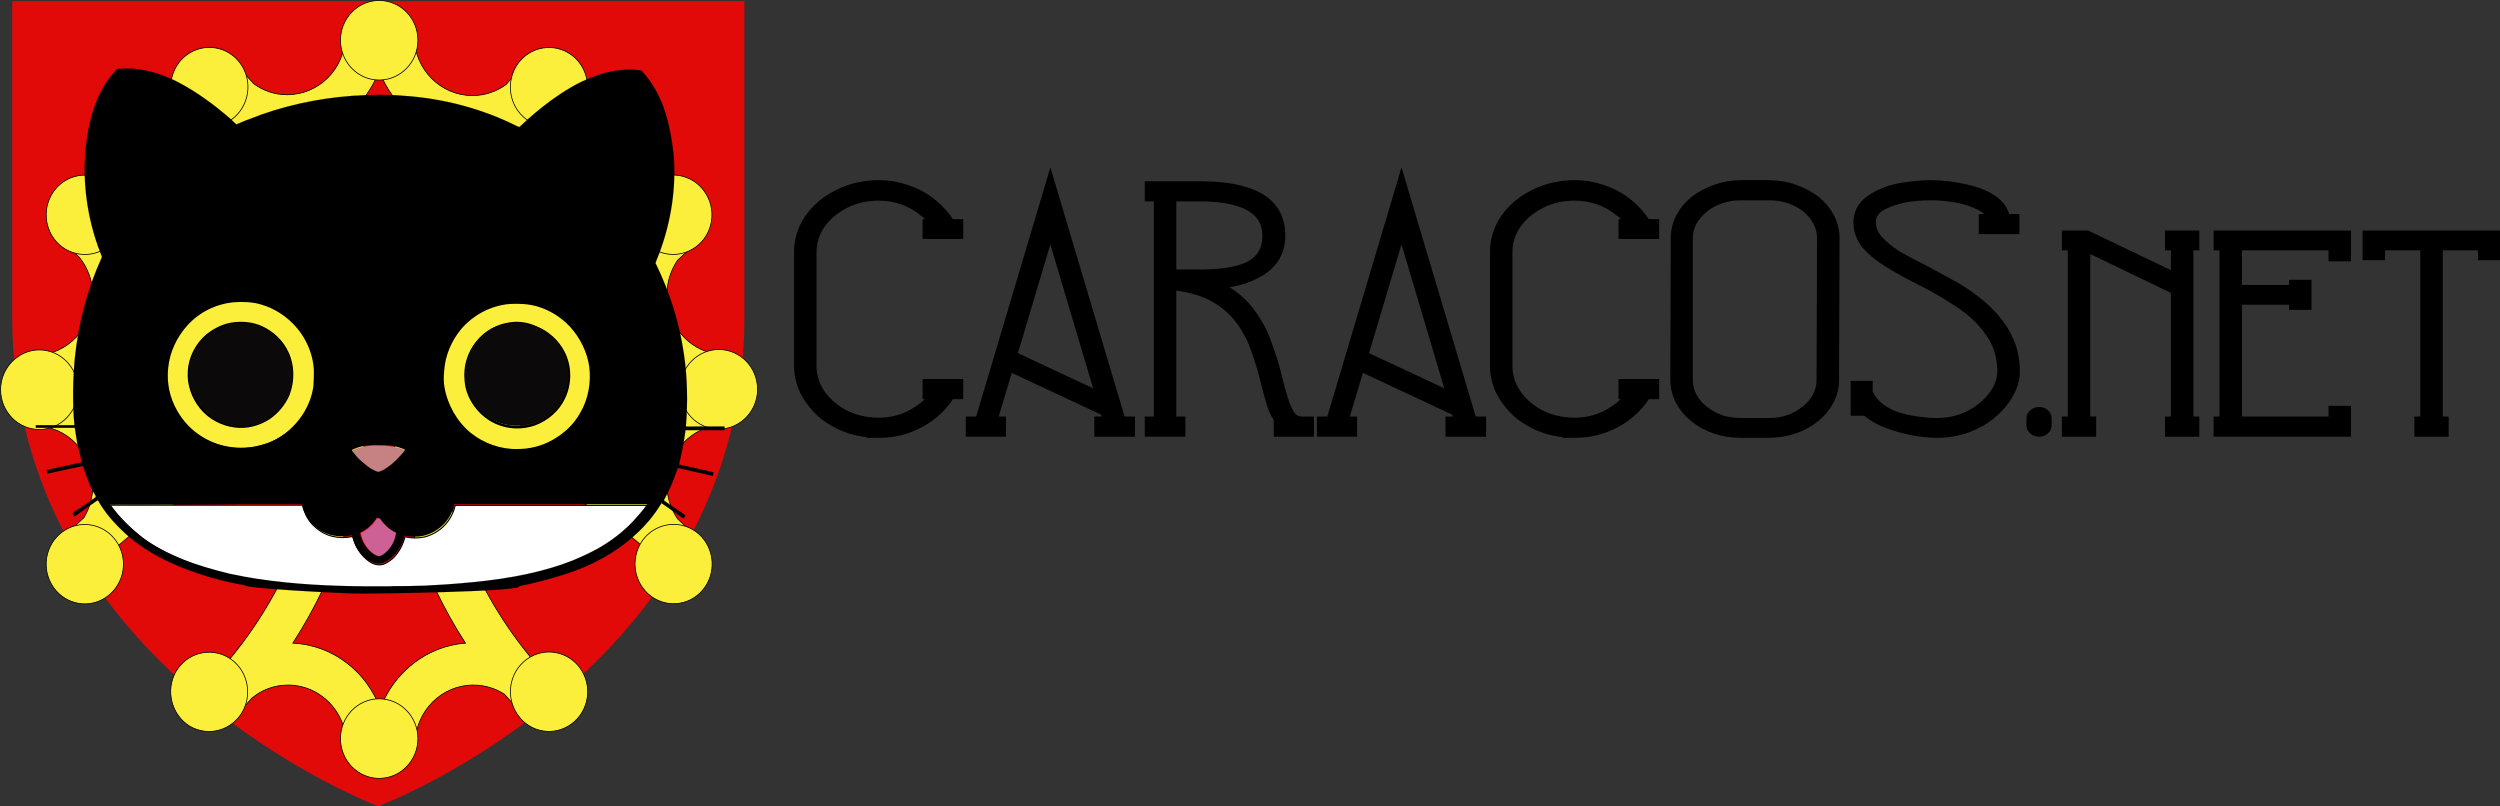 <?xml version="1.0" encoding="UTF-8" standalone="no"?>
<svg
   xmlns:dc="http://purl.org/dc/elements/1.1/"
   xmlns:cc="http://creativecommons.org/ns#"
   xmlns:rdf="http://www.w3.org/1999/02/22-rdf-syntax-ns#"
   xmlns:svg="http://www.w3.org/2000/svg"
   xmlns="http://www.w3.org/2000/svg"
   xmlns:sodipodi="http://sodipodi.sourceforge.net/DTD/sodipodi-0.dtd"
   xmlns:inkscape="http://www.inkscape.org/namespaces/inkscape"
   version="1.1"
   x="0px"
   y="0px"
   viewBox="0 0 2238.992 722.114"
   xml:space="preserve"
   id="svg198"
   sodipodi:docname="CARAWEB.svg"
   inkscape:version="1.0.1 (3bc2e813f5, 2020-09-07)"
   width="2238.992"
   height="722.114"><rect x="0" y="0" width="2238.992" height="722.114" fill="#333333" stroke="none"/><defs
   id="defs202" /><sodipodi:namedview
   pagecolor="#ffffff"
   bordercolor="#666666"
   borderopacity="1"
   objecttolerance="10"
   gridtolerance="10"
   guidetolerance="10"
   inkscape:pageopacity="0"
   inkscape:pageshadow="2"
   inkscape:window-width="1920"
   inkscape:window-height="1017"
   id="namedview200"
   showgrid="false"
   inkscape:zoom="0.328125"
   inkscape:cx="1733.1062"
   inkscape:cy="496.69982"
   inkscape:window-x="-8"
   inkscape:window-y="79"
   inkscape:window-maximized="1"
   inkscape:current-layer="svg198"
   inkscape:document-rotation="0"
   fit-margin-top="0"
   fit-margin-left="0"
   fit-margin-right="0"
   fit-margin-bottom="0" />
<style
   type="text/css"
   id="style2">
	.st0{fill-rule:evenodd;clip-rule:evenodd;fill:#E20909;}
	.st1{fill-rule:evenodd;clip-rule:evenodd;fill:#FCEF3C;stroke:#020202;stroke-miterlimit:10;}
	.st2{display:none;}
	.st3{display:inline;fill:none;stroke:#E20909;stroke-width:10;stroke-miterlimit:10;}
	.st4{display:none;stroke:#000000;stroke-width:9.380000e-02;}
	.st5{fill:#FCEF3C;stroke:#000000;stroke-width:2.376;}
	.st6{fill:#0C090A;stroke:#0C090A;stroke-width:9.380000e-02;}
	.st7{fill:#C68282;stroke:#C68282;stroke-width:9.380000e-02;}
	.st8{fill:#FFFFFF;stroke:#000000;stroke-miterlimit:10;}
	.st9{fill:#CD6095;stroke:#CD6095;stroke-width:9.380000e-02;}
	.st10{display:none;opacity:0.99;fill:#E20909;stroke:#000000;stroke-width:3;enable-background:new    ;}
	.st11{display:none;fill:#FFFFFF;stroke:#000000;stroke-miterlimit:10;}
	.st12{stroke:#000000;stroke-width:9.380000e-02;}
	.st13{display:inline;}
	.st14{fill-rule:evenodd;clip-rule:evenodd;fill:#E20909;stroke:#000000;stroke-width:2.265;}
	.st15{fill-rule:evenodd;clip-rule:evenodd;fill:#E20909;stroke:#000000;stroke-width:2.259;}
	.st16{opacity:0.99;fill-rule:evenodd;clip-rule:evenodd;fill:#FFFF00;stroke:#000000;stroke-width:3;enable-background:new    ;}
	.st17{opacity:0.99;fill-rule:evenodd;clip-rule:evenodd;fill:#E20909;stroke:#000000;stroke-width:3;enable-background:new    ;}
	.st18{display:inline;fill-rule:evenodd;clip-rule:evenodd;fill:#FCEF3C;stroke:#000000;stroke-width:3;}
	.st19{fill:#FCEF3C;stroke:#000000;stroke-width:1.888;}
	.st20{display:inline;stroke:#000000;stroke-width:9.380000e-02;}
	.st21{display:inline;fill:#FCEF3C;stroke:#000000;stroke-width:2.376;}
	.st22{display:inline;fill:#0C090A;stroke:#0C090A;stroke-width:9.380000e-02;}
	.st23{display:inline;fill:#C68282;stroke:#C68282;stroke-width:9.380000e-02;}
	.st24{display:inline;fill:#CD6095;stroke:#CD6095;stroke-width:9.380000e-02;}
	.st25{display:inline;fill:#FCEF3C;stroke:#000000;stroke-width:1.888;}
	.st26{fill-rule:evenodd;clip-rule:evenodd;fill:#FCEF3C;stroke:#000000;stroke-width:1.888;}
	.st27{fill-rule:evenodd;clip-rule:evenodd;fill:#FCEF3C;stroke:#000000;stroke-width:2.376;}
</style>
<g
   id="Calque_2"
   transform="translate(-45.034,-0.186)">
	<g
   id="Calque_5">
		<path
   id="path2855"
   class="st0"
   d="m 383.8,722.3 c 0,0 327.9,-123.4 327.9,-437 0,-313.6 0,-284.1 0,-284.1 H 56 v 284.1 c 0,313.6 327.8,437 327.8,437 z" />
	</g>
</g>
<g
   id="Calque_3_1_"
   transform="translate(-45.034,-0.186)">
	<g
   id="Calque_4">
		<g
   id="g18985_2_"
   transform="matrix(0.433,0,0,0.445,37.352,19.35)">
			<g
   id="g18987_2_">
			</g>
			<g
   id="g18989_2_">
				<g
   id="g18991_2_"
   transform="matrix(1.589,0,0,1.589,-3219.717,-736.381)">
					<path
   id="path18993_2_"
   class="st1"
   d="m 2531,480.1 c -14.9,0 -29.7,1 -44.1,2.4 -1,41.3 -34.5,73.8 -75.9,73.8 -16.3,0 -31.3,-5.3 -43.2,-13.9 -7.2,-7.7 -14.4,-15.4 -21.5,-22.6 -17.3,7.7 -34,16.8 -50.4,26.8 5.8,5.3 11.5,11.1 16.8,16.3 2.9,3.4 6.3,6.7 9.6,10.1 l 0.5,0.5 c 70.6,76.4 119,173.8 134.3,281.6 -121.4,-17.3 -229,-75.9 -308.6,-161.3 -10.1,15.9 -18.8,32.6 -26.8,49.9 6.3,6.3 13,12.5 19.2,18.8 10.6,13 17.3,29.7 17.3,48 0,41.3 -33.1,74.9 -74.3,75.9 -1.4,13.9 -1.9,28.4 -1.9,43.2 0,15.4 1,30.7 2.4,46.1 40.8,1 73.8,34.5 73.8,75.9 0,14.9 -4.3,28.4 -11.5,40.3 -8.7,7.7 -16.8,15.4 -25,23.6 8.2,17.8 17.3,35 27.8,51.8 79.6,-84.4 186.6,-143 307.1,-159.8 -17.8,120 -76.4,227 -160.8,306.2 16.3,10.1 33.1,18.8 50.4,26.8 6.3,-6.3 13,-13 18.8,-19.7 13,-10.6 29.2,-16.8 47.5,-16.8 41.3,0 74.9,33.1 75.9,74.3 14.4,1.4 28.4,1.9 43.2,1.9 15.4,0 30.7,-1 46.1,-2.4 v 0 c 1,-40.8 34.5,-73.8 75.9,-73.8 14.9,0 28.7,4.3 40.3,11.5 7.7,8.7 15.4,16.8 23.6,24.4 17.8,-8.2 35,-17.3 51.8,-27.8 -83.9,-78.8 -142,-185.2 -159.8,-304.7 119.5,17.8 225.6,75.9 304.7,159.3 10.1,-16.8 19.7,-34 27.8,-51.8 -7.2,-7.2 -14.9,-14.4 -22.6,-21.5 -8.7,-12.5 -13.9,-27.3 -13.9,-43.2 0,-41.3 33.1,-74.9 73.8,-75.9 1.4,-14.4 2.4,-29.2 2.4,-44.6 0,-14.9 -1,-29.7 -2.4,-44.1 -40.8,-1 -73.8,-34.5 -73.8,-75.9 0,-16.3 5.3,-31.3 13.9,-43.7 7.7,-6.7 15.4,-13.9 22.6,-21.2 -7.7,-17.3 -16.8,-34 -26.8,-50.4 -5.8,5.8 -11.5,12 -17.3,17.8 -3.4,2.9 -6.7,6.3 -10.1,9.6 -76,70.2 -172,118.1 -279,134 17.3,-120.5 75.4,-228 160.3,-307.1 -16.8,-10.6 -34,-19.7 -51.8,-27.8 -7.2,7.2 -14.4,14.9 -21.2,22.6 -12.5,8.7 -27.3,13.9 -43.7,13.9 -41.3,0 -74.9,-33.1 -75.9,-73.8 -15.8,-2.5 -30.6,-3.5 -45.5,-3.5 z m 0,45.6 c 17.3,46.5 61,79.6 112.3,83 -58.6,87.8 -94,192.9 -96.9,305.7 112.8,-2.9 217.9,-38.4 305.7,-96.9 3.4,51.3 36.9,94.5 83,112.3 -46.1,17.3 -80.1,60.5 -83,112.3 -87.8,-58.6 -192.9,-94 -305.7,-96.9 2.9,112.8 38.4,217.9 96.9,305.7 -50.9,3.8 -93.6,37.4 -110.9,83 -17.3,-46.5 -61.4,-80.6 -113.8,-83 58.6,-87.8 94,-192.9 96.9,-305.7 -112.8,2.9 -217.9,38.4 -305.7,96.9 -3.8,-50.9 -37.4,-93.6 -83,-110.9 46.5,-17.3 80.6,-61.4 83,-113.8 87.8,58.6 192.4,94 305.7,96.9 -2.9,-112.8 -38.4,-217.9 -96.9,-305.7 51.5,-3.2 95.1,-36.7 112.4,-82.9 z" />
					<g
   id="g18995_2_">
						<path
   id="path18997_2_"
   class="st1"
   d="m 2581.4,487.3 c 0,27.8 -22.6,50.4 -50.4,50.4 -27.8,0 -50.4,-22.6 -50.4,-50.4 0,-27.8 22.6,-50.4 50.4,-50.4 27.8,0.1 50.4,22.5 50.4,50.4 z" />
						<path
   id="path18999_2_"
   class="st1"
   d="m 2353.4,521.4 c 13.9,23.9 5.8,54.7 -18.3,68.7 -23.9,13.9 -54.7,5.8 -68.7,-18.3 -13.9,-23.9 -5.8,-54.7 18.3,-68.7 24.1,-13.8 54.9,-5.7 68.7,18.3 z" />
						<path
   id="path19001_2_"
   class="st1"
   d="m 2266.1,1287.4 c 13.9,-23.9 44.6,-32.1 68.7,-18.3 23.9,13.9 32.1,44.6 18.3,68.7 -13.9,23.9 -44.6,32.1 -68.7,18.3 -23.6,-14 -31.8,-44.8 -18.3,-68.7 z" />
						<path
   id="path19003_2_"
   class="st1"
   d="m 2480.6,1371.8 c 0,-27.8 22.6,-50.4 50.4,-50.4 27.8,0 50.4,22.6 50.4,50.4 0,27.8 -22.6,50.4 -50.4,50.4 -27.8,0 -50.4,-22.6 -50.4,-50.4 z" />
						<path
   id="path19005_2_"
   class="st1"
   d="m 2708.6,1337.6 c -13.9,-23.9 -5.8,-54.7 18.3,-68.7 23.9,-13.9 54.7,-5.8 68.7,18.3 13.9,23.9 5.8,54.7 -18.3,68.7 -24.1,14 -54.8,5.8 -68.7,-18.3 z" />
						<path
   id="path19007_2_"
   class="st1"
   d="m 2889,1194.2 c -23.9,-13.9 -32.1,-44.6 -18.3,-68.7 13.9,-23.9 44.6,-32.1 68.7,-18.3 23.9,13.9 32.1,44.6 18.3,68.7 -14,24.1 -44.6,32.2 -68.7,18.3 z" />
						<path
   id="path19009_2_"
   class="st1"
   d="m 2973.1,979.8 c -27.8,0 -50.4,-22.6 -50.4,-50.4 0,-27.8 22.6,-50.4 50.4,-50.4 27.8,0 50.4,22.6 50.4,50.4 0,27.8 -22.7,50.4 -50.4,50.4 z" />
						<path
   id="path19011_2_"
   class="st1"
   d="m 2938.9,751.8 c -23.9,13.9 -54.7,5.8 -68.7,-18.3 -13.9,-23.9 -5.8,-54.7 18.3,-68.7 23.9,-13.9 54.7,-5.8 68.7,18.3 14.3,24.1 5.8,55.2 -18.3,68.7 z" />
						<path
   id="path19013_2_"
   class="st1"
   d="m 2795.5,571.9 c -13.9,23.9 -44.6,32.1 -68.7,18.3 -24.1,-13.9 -32.1,-44.6 -18.3,-68.7 13.9,-23.9 44.6,-32.1 68.7,-18.3 24,13.8 32.2,44.6 18.3,68.7 z" />
						<path
   id="path19015_2_"
   class="st1"
   d="m 2173,664.9 c 23.9,13.9 32.1,44.6 18.3,68.7 -13.9,24.1 -44.6,32.1 -68.7,18.3 -24.1,-13.8 -32.1,-44.6 -18.3,-68.7 14,-24 44.7,-32.2 68.7,-18.3 z" />
						<path
   id="path19017_2_"
   class="st1"
   d="m 2088.6,879.5 c 27.8,0 50.4,22.6 50.4,50.4 0,27.8 -22.6,50.4 -50.4,50.4 -27.8,0 -50.4,-22.6 -50.4,-50.4 0,-27.8 23,-50.4 50.4,-50.4 z" />
						<path
   id="path19019_2_"
   class="st1"
   d="m 2122.6,1107.4 c 23.9,-13.9 54.7,-5.8 68.7,18.3 13.9,23.9 5.8,54.7 -18.3,68.7 -23.9,13.9 -54.7,5.8 -68.7,-18.3 -13.9,-24.1 -5.7,-54.8 18.3,-68.7 z" />
					</g>
				</g>
			</g>
			<g
   id="g19021_2_">
			</g>
			<g
   id="g19023_2_">
			</g>
		</g>
	</g>
</g>
<g
   id="Calque_1"
   transform="translate(-45.034,-0.186)">
	<g
   id="g195">
		<g
   class="st2"
   id="g31">
			<path
   class="st3"
   d="m 216.3,35.2 h 5.4 c 1.1,0 2.1,0.3 3.2,0.3 10.3,1.1 20,4.6 29.2,9.2 12.9,6.8 24.6,15.4 35.7,24.9 1.4,1.4 3.2,2.9 4.6,4.3 2.9,-1.1 5.7,-2.5 8.6,-3.5 22.8,-9.2 47.5,-14.6 72.1,-16.4 11.8,-0.7 23.8,-1.1 35.7,0 27.1,1.8 54.2,8.9 78.3,21.1 0.3,0.3 1.1,0.3 1.8,0.7 7.1,-6.8 14.2,-12.8 22,-18.5 8.9,-6.4 18.6,-12.5 29.2,-16.4 7.1,-2.9 14.9,-4.6 22.8,-4.9 h 5.4 c 1.8,0.3 3.5,0 5.4,0.7 0.3,0 0.7,0.3 0.7,0.7 6.4,6.8 11.1,15.4 14.3,23.8 4.3,11.8 6.4,23.8 7.5,36.4 1.4,23.8 -2.9,48.4 -12.1,70.6 -0.3,1.1 -1.1,2.1 -0.3,2.9 9.7,19.7 16,40.3 19.2,61.7 2.5,16.8 2.9,34.3 1.4,51 2.5,0.3 4.6,0 7.1,0 6.4,0 13.2,0 19.7,0 v 2.5 c -8.9,0 -18.2,0 -27.1,0 -1.1,7.8 -2.5,16 -4.6,23.8 7.8,1.8 16,3.5 23.8,5.4 0.3,0.7 -0.3,1.8 -0.3,2.5 -7.8,-1.8 -15.7,-3.5 -23.5,-5.4 -0.3,0 -1.1,-0.3 -1.1,0.3 -2.5,7.5 -5.4,14.6 -9.2,21.4 -0.3,0.3 0,0.7 0.3,1.1 4.3,2.9 8.2,5.7 12.5,8.6 0.7,0.3 1.4,1.1 2.1,1.4 -0.3,0.7 -1.1,1.4 -1.4,2.1 -1.8,-1.1 -3.2,-2.1 -4.6,-3.2 -2.9,-2.1 -5.7,-4 -8.6,-6 -0.7,-0.3 -1.4,-1.1 -2.1,-1.4 -4.9,8.2 -11.1,15.7 -18.2,22.1 -13.5,12.5 -30.3,21.4 -47.8,27.1 -10.7,3.5 -21.7,6.4 -32.8,8.6 2.5,4 4.6,7.8 6.8,12.1 2.5,4.9 4.6,10.3 6.8,15.7 1.8,4.3 3.5,8.9 4.9,13.2 1.8,5.4 3.5,11.1 4.6,16.8 0.7,3.2 1.1,6.8 0.7,10 -0.3,2.1 -0.7,4 -1.8,5.7 -1.1,1.8 -2.9,3.5 -4.6,4.3 -2.9,1.1 -6.4,1.1 -9.7,0 -4,-1.4 -7.5,-4 -10.7,-7.1 -1.1,-0.7 -1.8,-2.1 -2.9,-2.9 0,14.9 -0.3,30 -3.2,44.6 -1.8,8.9 -4.6,17.5 -9.7,24.9 -0.7,1.1 -1.4,2.1 -2.5,3.2 0.7,3.2 1.1,6.4 1.1,9.7 0,5.7 0,11.4 -0.3,16.8 -0.3,4.3 -1.1,8.9 -3.2,12.9 -1.4,2.9 -4,5.4 -7.1,6.8 -3.2,1.4 -6.8,1.8 -10,1.8 -4.3,0 -8.6,-1.4 -11.8,-4.3 -3.2,-2.9 -4.6,-7.1 -5.7,-11.4 -0.7,-4 -1.1,-7.8 -1.1,-11.8 -2.1,0.3 -4.3,0.7 -6,1.1 -10.7,1.8 -21.7,2.1 -32.4,2.1 -11.4,0 -22.8,-0.7 -33.8,-2.5 -1.4,0 -2.9,-0.7 -4.3,-0.7 -0.3,5.7 -0.3,11.4 -2.5,16.8 -1.4,3.5 -4,7.1 -7.5,8.9 -4,2.1 -8.9,2.5 -13.2,1.8 -4.3,-0.7 -8.6,-2.9 -11.1,-6.4 -2.9,-4.3 -4,-9.7 -4.3,-14.6 -0.3,-3.5 -0.3,-7.5 -0.3,-11.1 0,-3.6 0,-7.1 0.3,-10.7 0,-1.8 0.3,-3.2 0.7,-4.9 -2.1,-2.5 -4,-5.4 -5.4,-8.6 -0.3,-1.1 -1.8,-1.4 -2.5,-2.1 -16.8,-10 -31.4,-23.2 -44.2,-37.5 -13.5,-14.9 -25.7,-31.7 -36.7,-48.9 -1.1,-1.4 -1.8,-2.9 -2.9,-4.3 -1.8,-3.2 -2.5,-6.8 -2.1,-10.3 0.3,-1.8 0.7,-4 2.1,-4.9 1.4,-1.1 3.5,-1.4 4.9,-0.7 2.1,0.7 4,2.5 5.4,4.3 11.8,17.5 24.6,33.8 38.9,48.9 7.5,7.8 15.4,15.4 24.3,21.7 1.4,1.1 2.9,2.5 4.6,3.2 -0.7,-6 -1.1,-12.5 -1.4,-18.6 -0.3,-4 0,-8.2 -0.3,-12.1 -1.4,0.7 -2.5,2.1 -4,2.9 -2.5,1.8 -5.4,3.2 -8.2,4 -2.1,0.3 -4.3,0.3 -6.4,0 -2.9,-0.3 -5.4,-1.4 -7.5,-3.2 -2.1,-2.1 -3.2,-4.9 -3.2,-8.2 0,-4.6 1.1,-9.2 2.5,-13.5 3.5,-10.3 8.9,-20 12.9,-30.3 2.5,-5.7 4.9,-11.1 7.8,-16.4 1.1,-2.1 2.5,-4.6 4,-6.8 -11.1,-1.8 -22.1,-4.6 -32.8,-8.2 -18.2,-6 -35.7,-14.6 -49.9,-27.5 -6.4,-5.7 -12.1,-12.1 -16.8,-19.2 -1.1,-1.4 -1.4,-2.9 -2.5,-4 -4.6,3.2 -8.9,6 -13.2,9.2 -1.1,0.7 -1.8,1.4 -2.9,2.1 -0.3,-0.7 -1.1,-1.4 -1.4,-2.1 1.4,-1.4 3.2,-2.5 4.9,-3.5 3.5,-2.5 7.5,-4.9 11.1,-7.8 0.3,-0.3 0,-0.7 0,-1.1 -4,-6.4 -6.4,-13.5 -8.9,-20.7 -8.2,1.8 -16.4,3.5 -24.6,5.4 0,-0.7 -0.7,-1.8 -0.3,-2.5 7.8,-1.8 16,-3.5 24.3,-5.4 -1.1,-4.3 -2.1,-8.6 -3.2,-12.9 -0.7,-3.5 -1.1,-7.5 -1.8,-11.1 -8.9,0 -18.2,0 -27.1,0 V 283 c 8.2,0 16.4,0 24.3,0 0.7,0 1.4,0 2.5,0 -1.4,-15.7 -1.1,-31.4 0.3,-47 2.5,-23.8 8.6,-47.5 18.6,-69.2 0.3,-0.3 0.3,-1.1 0,-1.4 -7.5,-18.6 -11.4,-38.1 -11.8,-58.1 0,-13.5 1.4,-27.5 5.4,-40.6 3.2,-11.1 8.2,-21.7 16.4,-30 0.3,-0.3 0.7,-0.7 1.1,-1.1 1.6,-0.4 3.5,-0.1 5.2,-0.4"
   id="path29" />
		</g>
		<g
   id="g63">
			<g
   id="g61">
				<path
   class="st4"
   d="m 156.6,62 h 6.9 c 1.4,0 2.6,0.4 4.1,0.4 13.3,1.4 25.8,5.9 37.7,11.9 16.6,8.8 31.7,19.8 46,32.2 1.9,1.9 4.1,3.7 5.9,5.5 3.7,-1.4 7.4,-3.3 11.1,-4.5 29.4,-11.9 61.2,-18.8 92.9,-21.1 15.2,-0.9 30.8,-1.4 46,0 34.9,2.3 69.8,11.4 101.1,27.1 0.4,0.4 1.4,0.4 2.3,0.9 9.2,-8.8 18.5,-16.6 28.4,-23.9 11.4,-8.2 23.9,-16.1 37.7,-21.1 9.2,-3.7 19.2,-5.9 29.4,-6.4 h 6.9 c 2.3,0.4 4.5,0 6.9,0.9 0.4,0 0.9,0.4 0.9,0.9 8.2,8.8 14.3,19.8 18.5,30.8 5.5,15.2 8.2,30.8 9.7,46.9 1.9,30.8 -3.7,62.4 -15.6,91.1 -0.4,1.4 -1.4,2.6 -0.4,3.7 12.4,25.4 20.7,52 24.8,79.5 3.3,21.6 3.7,44.2 1.9,65.7 3.3,0.4 5.9,0 9.2,0 8.2,0 17,0 25.4,0 v 3.3 c -11.4,0 -23.5,0 -34.9,0 -1.4,10.1 -3.3,20.7 -5.9,30.8 10.1,2.3 20.7,4.5 30.8,6.9 0.4,0.9 -0.4,2.3 -0.4,3.3 -10.1,-2.3 -20.2,-4.5 -30.3,-6.9 -0.4,0 -1.4,-0.4 -1.4,0.4 -3.3,9.7 -6.9,18.8 -11.9,27.6 -0.4,0.4 0,0.9 0.4,1.4 5.5,3.7 10.7,7.4 16.1,11.1 0.9,0.4 1.9,1.4 2.6,1.9 -0.4,0.9 -1.4,1.9 -1.9,2.6 -2.3,-1.4 -4.1,-2.6 -5.9,-4.1 -3.7,-2.6 -7.4,-5.1 -11.1,-7.8 -0.9,-0.4 -1.9,-1.4 -2.6,-1.9 -6.4,10.7 -14.3,20.2 -23.5,28.4 -17.5,16.1 -39.1,27.6 -61.6,34.9 -13.7,4.5 -28,8.2 -42.3,11.1 3.3,5.1 5.9,10.1 8.8,15.6 3.3,6.4 5.9,13.3 8.8,20.2 2.3,5.5 4.5,11.4 6.4,17 2.3,6.9 4.5,14.3 5.9,21.6 0.9,4.1 1.4,8.8 0.9,12.9 -0.4,2.6 -0.9,5.1 -2.3,7.4 -1.4,2.3 -3.7,4.5 -5.9,5.5 -3.7,1.4 -8.2,1.4 -12.4,0 -5.1,-1.9 -9.7,-5.1 -13.7,-9.2 -1.4,-0.9 -2.3,-2.6 -3.7,-3.7 0,19.2 -0.4,38.7 -4.1,57.4 -2.3,11.4 -5.9,22.5 -12.4,32.2 -0.9,1.4 -1.9,2.6 -3.3,4.1 0.9,4.1 1.4,8.2 1.4,12.4 0,7.4 0,14.7 -0.4,21.6 -0.4,5.5 -1.4,11.4 -4.1,16.6 -1.9,3.7 -5.1,6.9 -9.2,8.8 -4.1,1.9 -8.8,2.3 -12.9,2.3 -5.5,0 -11.1,-1.9 -15.2,-5.5 -4.1,-3.7 -5.9,-9.2 -7.4,-14.7 -0.9,-5.1 -1.4,-10.1 -1.4,-15.2 -2.6,0.4 -5.5,0.9 -7.8,1.4 -13.7,2.3 -28,2.6 -41.7,2.6 -14.7,0 -29.4,-0.9 -43.6,-3.3 -1.9,0 -3.7,-0.9 -5.5,-0.9 -0.4,7.4 -0.4,14.7 -3.3,21.6 -1.9,4.5 -5.1,9.2 -9.7,11.4 -5.1,2.6 -11.4,3.3 -17,2.3 -5.5,-0.9 -11.1,-3.7 -14.3,-8.2 -3.7,-5.5 -5.1,-12.4 -5.5,-18.8 -0.4,-4.5 -0.4,-9.7 -0.4,-14.3 0,-4.7 0,-9.2 0.4,-13.7 0,-2.3 0.4,-4.1 0.9,-6.4 -2.6,-3.3 -5.1,-6.9 -6.9,-11.1 -0.4,-1.4 -2.3,-1.9 -3.3,-2.6 -21.6,-12.9 -40.5,-29.9 -56.9,-48.3 -17.5,-19.2 -33.2,-41 -47.3,-63.1 -1.4,-1.9 -2.3,-3.7 -3.7,-5.5 -2.3,-4.1 -3.3,-8.8 -2.6,-13.3 0.4,-2.3 0.9,-5.1 2.6,-6.4 1.9,-1.4 4.5,-1.9 6.4,-0.9 2.6,0.9 5.1,3.3 6.9,5.5 15.2,22.5 31.7,43.6 50.1,63.1 9.7,10.1 19.8,19.8 31.3,28 1.9,1.4 3.7,3.3 5.9,4.1 -0.9,-7.8 -1.4,-16.1 -1.9,-23.9 -0.4,-5.1 0,-10.7 -0.4,-15.6 -1.9,0.9 -3.3,2.6 -5.1,3.7 -3.3,2.3 -6.9,4.1 -10.7,5.1 -2.6,0.4 -5.5,0.4 -8.2,0 -3.7,-0.4 -6.9,-1.9 -9.7,-4.1 -2.6,-2.6 -4.1,-6.4 -4.1,-10.7 0,-5.9 1.4,-11.9 3.3,-17.5 4.5,-13.3 11.4,-25.8 16.6,-39.1 3.3,-7.4 6.4,-14.3 10.1,-21.1 1.4,-2.6 3.3,-5.9 5.1,-8.8 -14.3,-2.3 -28.4,-5.9 -42.3,-10.7 -23.5,-7.8 -46,-18.8 -64.3,-35.4 -8.2,-7.4 -15.6,-15.6 -21.6,-24.8 -1.4,-1.9 -1.9,-3.7 -3.3,-5.1 -5.9,4.1 -11.4,7.8 -17,11.9 -1.4,0.9 -2.3,1.9 -3.7,2.6 -0.4,-0.9 -1.4,-1.9 -1.9,-2.6 1.9,-1.9 4.1,-3.3 6.4,-4.5 4.5,-3.3 9.7,-6.4 14.3,-10.1 0.4,-0.4 0,-0.9 0,-1.4 -5.1,-8.2 -8.2,-17.5 -11.4,-26.6 -10.7,2.3 -21.1,4.5 -31.7,6.9 0,-0.9 -0.9,-2.3 -0.4,-3.3 10.1,-2.3 20.7,-4.5 31.3,-6.9 -1.4,-5.5 -2.6,-11.1 -4.1,-16.6 -0.9,-4.5 -1.4,-9.7 -2.3,-14.3 -11.4,0 -23.5,0 -34.9,0 v -2.3 c 10.7,0 21.1,0 31.3,0 0.9,0 1.9,0 3.3,0 -1.9,-20.2 -1.4,-40.5 0.4,-60.6 3.3,-30.8 11.1,-61.2 23.9,-89.2 0.4,-0.4 0.4,-1.4 0,-1.9 -9.7,-23.9 -14.7,-49.1 -15.2,-74.9 0,-17.5 1.9,-35.4 6.9,-52.4 4.1,-14.3 10.7,-28 21.1,-38.7 0.4,-0.4 0.9,-0.9 1.4,-1.4 1.5,0.3 3.8,0.8 6.1,0.3 m 97.8,207.7 c -16.1,1.4 -31.3,9.2 -42.3,20.7 -10.1,10.6 -16.1,24.4 -17.4,38.7 -1.4,13.3 1.4,27.6 8.2,39.1 5.5,10.1 13.7,18.5 23.9,24.4 16.1,9.7 36.2,11.9 54.3,6.4 7.4,-2.3 14.3,-5.9 20.2,-10.1 13.7,-10.1 23.5,-26.1 25.8,-43.2 0.9,-4.5 0.9,-9.7 0.4,-14.3 -0.9,-16.1 -7.8,-31.7 -19.2,-42.7 -9.2,-9.2 -20.7,-15.6 -33.5,-18.5 -7.1,-0.9 -13.9,-0.9 -20.4,-0.5 m 247.7,1.5 c -17.5,1.4 -33.9,10.1 -45,23.5 -9.2,10.7 -14.7,24.4 -15.6,38.7 0,5.1 0,10.1 0.4,14.7 2.3,16.1 11.1,30.8 23.9,41.3 11.9,9.7 27.1,15.2 42.7,14.7 11.1,0 22.1,-2.6 31.7,-8.2 10.7,-5.9 19.2,-14.7 25.4,-24.8 7.4,-12.9 10.1,-28 8.2,-42.3 -1.9,-13.7 -7.8,-26.6 -17.5,-36.2 -8.2,-8.8 -18.5,-15.2 -29.9,-18.5 -7.7,-2.9 -16,-3.9 -24.3,-2.9 M 360.5,403.5 c 0,0.9 0.9,1.9 1.4,2.3 2.6,3.7 5.9,6.9 9.7,10.1 3.7,3.3 7.8,5.9 12.4,7.4 3.3,-0.9 5.9,-2.3 8.8,-4.5 5.5,-3.7 10.1,-8.8 14.3,-13.7 0.4,-0.4 0.9,-0.9 0.9,-1.9 -7.4,-3.3 -15.6,-4.5 -23.9,-4.1 -8,-0.3 -16.2,0.7 -23.6,4.4 m -216.8,49.1 c 8.2,11.4 18.5,21.6 29.9,29.9 10.7,7.8 22.5,13.7 34.9,18.8 13.7,5.5 28.4,9.7 43.2,13.3 32.2,6.9 65.7,9.7 98.4,10.7 9.7,0.4 18.8,0.4 28.4,0.4 5.1,0 9.7,0 14.7,0 8.2,-0.4 16.6,0 24.4,-0.4 9.7,0 19.2,-0.9 28.9,-1.4 31.7,-2.3 63.8,-5.9 94.1,-15.2 13.7,-4.1 27.1,-9.7 39.9,-16.6 11.4,-6.4 22.5,-14.7 31.7,-24.4 4.5,-5.1 9.2,-10.1 12.9,-15.6 -57.4,0 -115.3,0 -172.7,0 -1.9,8.8 -6.9,16.6 -13.7,21.6 -5.5,4.1 -11.9,6.9 -18.8,7.4 -4.1,0.4 -8.2,0 -12.4,-0.9 -1.4,7.4 -5.1,13.7 -10.7,19.2 -3.3,2.6 -6.9,5.5 -11.1,5.9 -3.7,0.4 -7.8,-1.4 -10.7,-3.3 -7.4,-5.1 -12.4,-13.3 -14.3,-22.1 -5.9,1.4 -11.9,1.4 -18,0 -7.4,-1.9 -14.3,-5.9 -18.8,-11.4 -4.1,-4.5 -6.9,-10.7 -8.2,-16.6 -17.5,0 -34.9,0 -52.4,0 -39.6,0.7 -79.7,0.7 -119.6,0.7 m 239,11.9 c -3.7,5.5 -8.2,10.1 -14.3,12.9 -0.9,0.4 -0.4,1.4 -0.4,1.9 1.9,7.4 5.9,13.7 12.4,18 1.9,0.9 3.7,1.9 5.5,1.4 2.6,-0.9 4.5,-2.6 6.4,-4.5 4.1,-4.1 6.9,-9.7 7.8,-15.6 0.4,-0.9 -0.4,-0.9 -0.9,-1.4 -5.5,-2.6 -10.1,-7.4 -13.7,-12.4 -0.6,-0.3 -1.4,-0.3 -2.8,-0.3 M 321.1,532 c -13.3,19.2 -21.1,42.3 -23,66.1 -0.4,9.7 0,18.8 0,28.4 0.4,7.8 0.9,16.1 2.3,23.9 1.4,6.4 3.3,12.9 5.9,18.5 2.6,5.9 7.4,11.4 12.4,15.6 5.1,4.1 10.7,6.9 16.6,8.8 6.9,2.3 13.7,3.7 20.7,4.5 9.7,1.4 19.8,1.9 29.9,1.4 8.8,0 17,-0.4 25.8,-1.4 7.4,-0.9 14.7,-2.3 22.1,-5.1 5.9,-2.3 11.9,-5.5 16.6,-9.7 5.1,-4.1 8.8,-9.7 11.4,-15.6 2.6,-5.9 4.5,-12.4 5.5,-18.8 1.4,-7.8 1.9,-15.6 2.3,-23.5 0.4,-9.7 0.4,-19.8 0,-29.4 -1.9,-22.5 -9.7,-45 -22.5,-63.8 -16.1,0.9 -32.2,1.4 -48.3,1.9 -18,0 -35.8,0 -53.8,-0.4 -7.3,-0.4 -15.6,-0.8 -23.9,-1.4 m 172.2,55.3 c 0,0.4 0.4,1.4 0.9,1.9 3.7,6.4 7.8,12.4 12.9,18 3.7,4.1 7.8,7.8 12.9,10.7 2.6,1.4 5.9,2.3 8.8,0.9 1.9,-0.4 2.6,-2.3 3.7,-4.1 0.9,-3.7 0.4,-7.8 0,-11.4 -1.9,-10.7 -5.1,-20.7 -8.8,-30.3 0,-0.4 -0.4,-0.9 -0.4,-1.4 -10.1,5 -20.3,10.6 -30,15.7 m -249,-5.1 c -3.3,7.4 -6.4,14.7 -8.2,22.5 -0.4,3.3 -0.9,6.4 0,9.7 0.9,2.3 3.3,3.7 5.9,4.1 3.3,0.4 6.4,0.9 9.7,-0.4 5.1,-1.9 8.8,-5.5 12.4,-9.2 5.1,-5.5 9.7,-11.4 13.3,-18 -10.1,-5.5 -19.8,-11.1 -29.9,-16.6 -0.9,2.9 -1.7,5.6 -3.2,7.9 m 48.8,165 c 0.4,2.6 1.4,5.9 3.3,8.2 1.4,2.3 4.1,4.1 6.9,5.1 3.7,0.9 7.8,0.9 11.9,0.4 3.3,-0.4 5.9,-2.3 7.8,-5.1 1.9,-2.6 2.6,-5.5 3.7,-8.8 -11.5,0.2 -22.6,0.2 -33.6,0.2 m 149.7,0 c 0.4,3.7 1.9,6.9 4.1,9.7 2.3,2.6 5.9,3.7 9.2,4.1 3.3,0.4 6.9,0.4 10.1,-0.9 2.3,-0.9 4.5,-2.3 5.9,-4.5 1.9,-2.6 2.6,-5.5 3.7,-8.8 -10.9,0.4 -21.9,0.4 -33,0.4 z"
   id="path33" />
				<path
   class="st5"
   d="m 254.4,269.7 c 6.9,-0.4 13.7,-0.4 20.2,0.9 12.4,2.6 24.4,9.2 33.5,18.5 11.4,11.4 18.5,27.1 19.2,42.7 0,4.5 0,9.7 -0.4,14.3 -2.3,17 -11.9,32.5 -25.8,43.2 -5.9,4.5 -12.9,8.2 -20.2,10.1 -18,5.5 -38.1,3.3 -54.3,-6.4 -10.1,-5.9 -18.5,-14.7 -23.9,-24.4 -6.9,-11.9 -9.7,-25.8 -8.2,-39.1 1.4,-14.3 7.8,-28 17.5,-38.7 11.1,-12.3 26.4,-19.6 42.4,-21.1 m 0.5,20.2 c -8.8,0.9 -17.5,5.1 -24.4,10.7 -9.2,7.8 -15.6,19.8 -16.1,32.2 -0.9,11.4 3.3,23.5 10.7,32.5 7.4,9.2 18.8,15.2 30.3,16.6 10.7,1.4 21.1,-1.4 29.9,-6.9 7.8,-5.1 14.3,-12.9 18,-21.6 4.5,-11.9 4.5,-25.8 -0.9,-37.2 -4.5,-10.1 -13.3,-18.5 -23.5,-23 -7.5,-3.3 -15.7,-4.2 -24,-3.3 z"
   id="path35" />
				<path
   class="st5"
   d="m 502.1,271.2 c 8.2,-0.4 16.6,0 24.4,2.3 11.4,3.3 21.6,9.7 29.9,18.5 9.2,10.1 15.6,23 17.5,36.2 1.9,14.7 -0.9,29.9 -8.2,42.3 -5.9,10.7 -14.7,18.8 -25.4,24.8 -9.7,5.5 -20.7,8.2 -31.7,8.2 -15.2,0.4 -30.8,-5.1 -42.7,-14.7 -12.4,-10.1 -21.1,-25.4 -23.9,-41.3 -0.9,-5.1 -0.9,-9.7 -0.4,-14.7 0.9,-14.3 6.4,-27.6 15.6,-38.7 11,-12.9 27.5,-21.7 44.9,-22.9 m 0.5,18.7 c -5.9,0.9 -11.4,2.3 -16.6,5.5 -10.7,5.9 -18.8,16.1 -22.1,27.6 -2.3,7.4 -2.3,15.6 -0.9,23.5 2.6,11.9 10.7,23 21.1,29.4 11.9,7.4 26.6,8.8 39.9,4.1 11.1,-4.1 20.7,-12.4 25.8,-23 6.4,-12.9 6.4,-28.9 -0.4,-41.7 -5.1,-9.7 -13.7,-17.5 -23.9,-21.6 -7.8,-3.8 -15.6,-4.7 -22.9,-3.8 z"
   id="path37" />
				<path
   class="st6"
   d="m 254.9,289.9 c 8.2,-0.9 16.6,0 24.4,3.3 10.1,4.5 18.8,12.9 23.5,23 5.5,11.4 5.9,25.4 0.9,37.2 -3.7,8.8 -10.1,16.6 -18,21.6 -8.8,5.5 -19.8,8.2 -29.9,6.9 -11.9,-1.4 -23,-7.4 -30.3,-16.6 -7.4,-8.8 -11.4,-20.7 -10.7,-32.5 0.4,-12.4 6.9,-24.4 16.1,-32.2 6.5,-5.5 15.3,-9.2 24,-10.7 z"
   id="path39" />
				<path
   class="st6"
   d="m 502.6,289.9 c 7.4,-0.9 15.2,0 22.5,2.6 10.1,4.1 18.8,11.9 23.9,21.6 6.9,12.9 6.9,28.9 0.4,41.7 -5.1,10.7 -14.7,19.2 -25.8,23 -12.9,4.5 -28,3.3 -39.9,-4.1 -10.7,-6.4 -18.5,-17 -21.1,-29.4 -1.9,-7.8 -1.4,-15.6 0.9,-23.5 3.3,-11.4 11.4,-21.6 22.1,-27.6 5.1,-1.9 11,-3.4 17,-4.3 z"
   id="path41" />
				<path
   class="st7"
   d="m 360.5,403.5 c 7.4,-3.3 15.6,-4.5 23.9,-4.1 8.2,0 16.6,0.9 23.9,4.1 0,0.9 -0.4,1.4 -0.9,1.9 -4.1,5.1 -8.8,10.1 -14.3,13.7 -2.6,1.9 -5.5,3.7 -8.8,4.5 -4.5,-1.4 -8.8,-4.1 -12.4,-7.4 -3.7,-3.3 -6.9,-6.4 -9.7,-10.1 -0.7,-1.3 -1.7,-1.7 -1.7,-2.6 z"
   id="path43" />
				<path
   class="st8"
   d="m 143.7,452.6 c 39.9,0 80,0 119.9,0 17.5,0 34.9,0 52.4,0 1.4,5.9 4.1,11.9 8.2,16.6 5.1,5.5 11.4,9.7 18.8,11.4 5.9,1.4 11.9,1.4 18,0 1.9,8.8 6.9,16.6 14.3,22.1 3.3,2.3 6.9,3.7 10.7,3.3 4.1,-0.4 7.8,-3.3 11.1,-5.9 5.1,-5.1 8.8,-11.9 10.7,-19.2 4.1,0.9 8.2,1.4 12.4,0.9 6.9,-0.4 13.3,-3.3 18.8,-7.4 6.9,-5.1 11.9,-13.3 13.7,-21.6 57.4,0 115.3,0 172.7,0 -3.7,5.5 -8.2,10.7 -12.9,15.6 -9.2,9.7 -20.2,17.5 -31.7,24.4 -12.4,6.9 -26.1,12.4 -39.9,16.6 -30.3,9.2 -62.4,13.3 -94.1,15.2 -9.7,0.4 -19.2,0.9 -28.9,1.4 -8.2,0.4 -16.6,0 -24.4,0.4 -5.1,0 -9.7,0 -14.7,0 -9.7,0 -18.8,0 -28.4,-0.4 -33.2,-0.9 -66.1,-3.7 -98.4,-10.7 -14.7,-3.3 -29.4,-7.4 -43.2,-13.3 -12.4,-5.1 -24.4,-11.1 -34.9,-18.8 -11.4,-9 -21.9,-19 -30.2,-30.6 z"
   id="path45" />
				<path
   class="st9"
   d="m 382.7,464.5 c 0.9,0 2.3,0 3.3,0 3.3,5.1 8.2,9.7 13.7,12.4 0.4,0.4 1.4,0.4 0.9,1.4 -0.9,5.9 -4.1,11.4 -7.8,15.6 -1.9,1.9 -4.1,3.7 -6.4,4.5 -1.9,0.9 -4.1,-0.4 -5.5,-1.4 -6.4,-4.1 -10.7,-10.7 -12.4,-18 0,-0.4 -0.4,-1.9 0.4,-1.9 5.4,-2.4 10.5,-7 13.8,-12.6 z"
   id="path47" />
				<path
   class="st10"
   d="m 321.1,532 c 8.2,0.4 16.1,0.9 24.4,0.9 18,0.4 35.8,0.9 53.8,0.4 16.1,0 32.2,-0.9 48.3,-1.9 13.3,18.8 20.7,41 22.5,63.8 0.9,9.7 0.4,19.8 0,29.4 -0.4,7.8 -0.9,15.6 -2.3,23.5 -1.4,6.4 -2.6,12.9 -5.5,18.8 -2.6,5.9 -6.9,11.4 -11.4,15.6 -5.1,4.1 -10.7,7.4 -16.6,9.7 -6.9,2.6 -14.3,4.1 -22.1,5.1 -8.2,0.9 -17,1.4 -25.8,1.4 -10.1,0 -19.8,-0.4 -29.9,-1.4 -6.9,-0.9 -13.7,-2.3 -20.7,-4.5 -5.9,-2.3 -11.4,-5.1 -16.6,-8.8 -5.5,-4.1 -9.7,-9.7 -12.4,-15.6 -2.6,-5.9 -4.5,-11.9 -5.9,-18.5 -1.4,-7.8 -2.3,-15.6 -2.3,-23.9 -0.4,-9.7 -0.4,-18.8 0,-28.4 1.4,-23.2 9.2,-46.1 22.5,-65.6 z"
   id="path49" />
				<path
   class="st11"
   d="m 493.3,587.3 c 10.1,-5.5 19.8,-11.1 29.9,-16.1 0.4,0.4 0.4,0.9 0.4,1.4 3.7,10.1 7.4,19.8 8.8,30.3 0.4,3.7 0.9,7.8 0,11.4 -0.4,1.9 -1.9,3.3 -3.7,4.1 -2.6,0.9 -5.9,0.4 -8.8,-0.9 -5.1,-2.3 -9.2,-6.4 -12.9,-10.7 -5.1,-5.5 -9.2,-11.4 -12.9,-18 -0.3,-0.1 -0.8,-0.6 -0.8,-1.5 z"
   id="path51" />
				<path
   class="st11"
   d="m 244.3,582.2 c 1.4,-2.3 2.3,-5.1 3.3,-7.4 10.1,5.5 19.8,11.1 29.9,16.6 -3.7,6.4 -8.2,12.4 -13.3,18 -3.7,3.7 -7.8,7.4 -12.4,9.2 -3.3,1.4 -6.4,0.9 -9.7,0.4 -2.3,-0.4 -5.1,-1.9 -5.9,-4.1 -1.4,-3.3 -0.9,-6.4 0,-9.7 1.7,-8.2 4.9,-15.6 8.1,-23 z"
   id="path53" />
				<path
   class="st11"
   d="m 293.1,747.2 c 11.1,0 22.1,0 33.2,0 -0.4,3.3 -1.9,6.4 -3.7,8.8 -1.9,2.6 -4.5,4.1 -7.8,5.1 -3.7,0.9 -7.8,0.9 -11.9,-0.4 -2.6,-0.9 -5.1,-2.6 -6.9,-5.1 -1.5,-2.3 -2.6,-5.2 -2.9,-8.4 z"
   id="path55" />
				<path
   class="st11"
   d="m 442.8,747.2 c 11.1,0 22.1,0 33.2,0 -0.4,3.3 -1.9,6.4 -3.7,8.8 -1.4,2.3 -3.7,3.7 -5.9,4.5 -3.3,0.9 -6.9,1.4 -10.1,0.9 -3.3,-0.4 -6.9,-1.9 -9.2,-4.1 -2.4,-2.8 -3.8,-6.3 -4.3,-10.1 z"
   id="path57" />
				<path
   class="st12"
   d="m 156.1,61.6 h 6.9 c 1.4,0 2.6,0.4 4.1,0.4 13.3,1.4 25.8,5.9 37.7,11.9 16.6,8.8 31.7,19.8 46,32.2 1.9,1.9 4.1,3.7 5.9,5.5 3.7,-1.4 7.4,-3.3 11.1,-4.5 29.5,-11.9 61.2,-18.8 93,-21.1 15.2,-0.9 30.8,-1.4 46,0 34.9,2.3 69.8,11.4 101.1,27.1 0.4,0.4 1.4,0.4 2.3,0.9 9.2,-8.8 18.5,-16.6 28.4,-23.9 C 550,81.9 562.5,74 576.3,69 c 9.2,-3.7 19.2,-5.9 29.4,-6.4 h 6.9 c 2.3,0.4 4.5,0 6.9,0.9 0.4,0 0.9,0.4 0.9,0.9 8.2,8.8 14.3,19.8 18.5,30.8 5.5,15.2 8.2,30.8 9.7,46.9 1.9,30.8 -3.7,62.4 -15.6,91.1 -0.4,1.4 -1.4,2.6 -0.4,3.7 12.4,25.4 20.7,52 24.8,79.5 3.3,21.6 3.7,44.2 1.9,65.7 3.3,0.4 5.9,0 9.2,0 8.2,0 17,0 25.4,0 v 3.3 c -11.4,0 -23.5,0 -34.9,0 -1.4,10.1 -3.3,20.7 -5.9,30.8 10.1,2.3 20.7,4.5 30.8,6.9 0.4,0.9 -0.4,2.3 -0.4,3.3 -10.1,-2.3 -20.2,-4.5 -30.3,-6.9 -0.4,0 -1.4,-0.4 -1.4,0.4 -3.3,9.7 -6.9,18.8 -11.9,27.6 -0.4,0.4 0,0.9 0.4,1.4 5.5,3.7 10.7,7.4 16.1,11.1 0.9,0.4 1.9,1.4 2.6,1.9 -0.4,0.9 -1.4,1.9 -1.9,2.6 -2.3,-1.4 -4.1,-2.6 -5.9,-4.1 -3.7,-2.6 -7.4,-5.1 -11.1,-7.8 -0.9,-0.4 -1.9,-1.4 -2.6,-1.9 -6.4,10.7 -14.3,20.2 -23.5,28.4 -17.5,16.1 -39.1,27.6 -61.6,34.9 -13.7,4.5 -28,8.2 -42.3,11.1 3.3,5.1 -128.5,6.7 -142.2,6.7 -14.7,0 -105.8,-4.7 -103.9,-7.6 -14.3,-2.3 -28.4,-5.9 -42.3,-10.7 -23.5,-7.8 -46,-18.8 -64.3,-35.4 -8.2,-7.4 -15.6,-15.6 -21.6,-24.8 -1.4,-1.9 -1.9,-3.7 -3.3,-5.1 -5.9,4.1 -11.4,7.8 -17,11.9 -1.4,0.9 -2.3,1.9 -3.7,2.6 -0.4,-0.9 -1.4,-1.9 -1.9,-2.6 1.9,-1.9 4.1,-3.3 6.4,-4.5 4.5,-3.3 9.7,-6.4 14.3,-10.1 0.4,-0.4 0,-0.9 0,-1.4 -5.1,-8.2 -8.2,-17.5 -11.4,-26.6 -10.7,2.3 -21.1,4.5 -31.7,6.9 0,-0.9 -0.9,-2.3 -0.4,-3.3 10.1,-2.3 20.7,-4.5 31.3,-6.9 -1.4,-5.5 -2.6,-11.1 -4.1,-16.6 -0.9,-4.5 -1.4,-9.7 -2.3,-14.3 -11.4,0 -23.5,0 -34.9,0 V 381 c 10.7,0 21.1,0 31.3,0 0.9,0 1.9,0 3.3,0 -1.9,-20.2 -1.4,-40.5 0.4,-60.6 3.3,-30.8 11.1,-61.2 23.9,-89.2 0.4,-0.4 0.4,-1.4 0,-1.9 -9.7,-23.9 -14.7,-49.1 -15.2,-74.9 0,-17.5 1.9,-35.4 6.9,-52.4 4.1,-14.3 10.7,-28 21.1,-38.7 0.4,-0.4 0.9,-0.9 1.4,-1.4 1.3,-0.3 3.7,0.1 5.9,-0.3 M 254,269.3 c -16.1,1.4 -31.3,9.2 -42.3,20.7 -10.1,10.7 -16.1,24.4 -17.5,38.7 -1.4,13.3 1.4,27.6 8.2,39.1 5.5,10.1 13.7,18.5 23.9,24.4 16.1,9.7 36.2,11.9 54.3,6.4 7.4,-2.3 14.3,-5.9 20.2,-10.1 13.7,-10.1 23.5,-26.1 25.8,-43.2 0.9,-4.5 0.9,-9.7 0.4,-14.3 -0.9,-16.1 -7.8,-31.7 -19.2,-42.7 -9.2,-9.2 -20.7,-15.6 -33.5,-18.5 -7,-0.9 -13.8,-0.9 -20.3,-0.5 m 247.8,1.4 c -17.5,1.4 -33.9,10.1 -45,23.5 -9.2,10.7 -14.7,24.4 -15.6,38.7 0,5.1 0,10.1 0.4,14.7 2.3,16.1 11.1,30.8 23.9,41.3 11.9,9.7 27.1,15.2 42.7,14.7 11.1,0 22.1,-2.6 31.7,-8.2 10.7,-5.9 19.2,-14.7 25.4,-24.8 7.4,-12.9 10.1,-28 8.2,-42.3 -1.9,-13.7 -7.8,-26.6 -17.5,-36.2 -8.2,-8.8 -18.5,-15.2 -29.9,-18.5 -7.8,-2.9 -16.2,-3.9 -24.3,-2.9 M 360.2,403.1 c 0,0.9 0.9,1.9 1.4,2.3 2.6,3.7 5.9,6.9 9.7,10.1 3.7,3.3 7.8,5.9 12.4,7.4 3.3,-0.9 5.9,-2.3 8.8,-4.5 5.5,-3.7 10.1,-8.8 14.3,-13.7 0.4,-0.4 0.9,-0.9 0.9,-1.9 -7.4,-3.3 -15.6,-4.5 -23.9,-4.1 -8.1,-0.3 -16.2,0.7 -23.6,4.4 m -216.9,49.1 c 8.2,11.4 18.5,21.6 29.9,29.9 10.7,7.8 22.5,13.7 34.9,18.8 13.7,5.5 28.4,9.7 43.2,13.3 32.2,6.9 65.7,9.7 98.4,10.7 9.7,0.4 18.8,0.4 28.4,0.4 5.1,0 9.7,0 14.7,0 8.2,-0.4 16.6,0 24.4,-0.4 9.7,0 19.2,-0.9 28.9,-1.4 31.7,-2.3 63.8,-5.9 94.1,-15.2 13.7,-4.1 27.1,-9.7 39.9,-16.6 11.4,-6.4 22.5,-14.7 31.7,-24.4 4.5,-5.1 9.2,-10.1 12.9,-15.6 -57.4,0 -115.3,0 -172.7,0 -1.9,8.8 -6.9,16.6 -13.7,21.6 -5.5,4.1 -11.9,6.9 -18.8,7.4 -4.1,0.4 -8.2,0 -12.4,-0.9 -1.4,7.4 -5.1,13.7 -10.7,19.2 -3.3,2.6 -6.9,5.5 -11.1,5.9 -3.7,0.4 -7.8,-1.4 -10.7,-3.3 -7.4,-5.1 -12.4,-13.3 -14.3,-22.1 -5.9,1.4 -11.9,1.4 -18,0 -7.4,-1.9 -14.3,-5.9 -18.8,-11.4 -4.1,-4.5 -6.9,-10.7 -8.2,-16.6 -17.5,0 -34.9,0 -52.4,0 -39.7,0.7 -79.6,0.7 -119.6,0.7 m 239,11.8 c -3.7,5.5 -8.2,10.1 -14.3,12.9 -0.9,0.4 -0.4,1.4 -0.4,1.9 1.9,7.4 5.9,13.7 12.4,18 1.9,0.9 3.7,1.9 5.5,1.4 2.6,-0.9 4.5,-2.6 6.4,-4.5 4.1,-4.1 6.9,-9.7 7.8,-15.6 0.4,-0.9 -0.4,-0.9 -0.9,-1.4 -5.5,-2.6 -10.1,-7.4 -13.7,-12.4 -0.6,-0.3 -1.4,-0.3 -2.8,-0.3"
   id="path59" />
			</g>
		</g>
		<g
   class="st2"
   id="g161">
			<g
   id="layer3_2_"
   class="st13">
				<path
   id="path2855_2_"
   class="st14"
   d="M 317.6,319.4 V 586 c 45.6,-18.8 154.4,-77.8 191.1,-176.3 32.8,-88.1 23,-90.3 23,-90.3 -69.8,0 -138.2,0 -214.1,0 z" />
				<path
   id="path2187_2_"
   class="st15"
   d="m 99.1,319.4 18.1,77.1 C 171.2,532.9 318,586.2 318,586.2 h 0.2 L 316,317.5 Z" />
				<path
   id="rect3346_2_"
   class="st16"
   d="m 103.4,112.4 h 210.4 c 1.5,0 2.9,1.8 2.9,3.8 v 199 c 0,2.1 -1.2,3.8 -2.9,3.8 H 103.4 c -1.5,0 -2.9,-1.8 -2.9,-3.8 v -199 c 0.2,-2 1.4,-3.8 2.9,-3.8 z" />
				<path
   id="rect3348_2_"
   class="st17"
   d="m 103.4,112.4 h 210.4 c 1.5,0 2.9,1.8 2.9,3.8 v 199 c 0,2.1 -1.2,3.8 -2.9,3.8 H 103.4 c -1.5,0 -2.9,-1.8 -2.9,-3.8 v -199 c 0.2,-2 1.4,-3.8 2.9,-3.8 z" />
				<path
   id="rect3352_2_"
   class="st17"
   d="M 320.6,111.3 H 531 c 1.5,0 2.9,1.8 2.9,3.8 v 199 c 0,2.1 -1.2,3.8 -2.9,3.8 H 320.6 c -1.5,0 -2.9,-1.8 -2.9,-3.8 v -199 c 0,-2.1 1.3,-3.8 2.9,-3.8 z" />
				<g
   id="g18476_2_"
   transform="matrix(0.513,0,0,0.496,75.101,295.148)"
   class="st2">
					<path
   id="path1932_2_"
   class="st18"
   d="m 365,218.5 c -3,-7.9 -5.6,-16 -3.4,-25.3 l 6.4,3 c -4.7,-7.1 -6.5,-16.7 -4.7,-25 2,1.1 5.8,4.6 9.6,6.6 -4.4,-9.8 -2.1,-19.4 -2.4,-29.2 l -1.4,-6.4 5.1,-0.1 c -7.9,-9.2 -6.3,-23.8 -15,-30.6 l 4.7,-6.2 c 1,-2 -0.3,-3.8 -1,-5.8 -2.4,-5.6 -7.1,-6.9 -11.2,-9.1 l -5.4,2.3 -6.4,6.4 c -11.4,-2.6 -16.3,-2.4 -21.4,-2.4 l -6.4,3.4 -3.4,4.4 -1,4.4 -15,7.2 c -0.5,1.5 -1.5,3.2 0.4,3.8 1.6,0.8 3.3,1.6 4.1,3.6 -0.9,2.1 -1.4,4.1 -1.1,6.2 0.2,2.2 0.4,4.4 2,6.3 17.2,-4.4 11.5,-6.2 18.1,-6.4 3.7,0.1 5.2,0.4 6.8,2.4 l 1,3.8 c -2.9,-0.4 -5.6,-0.1 -8.5,-1.8 -5.2,-0.4 -9.2,2 -13.2,4.4 -16.5,10.3 -50.1,-0.2 -19.9,-14.9 -21.2,-1.4 -33.1,27.4 -6.4,30.2 12,0.9 14.3,-3.1 24.6,-6.6 3.1,0.8 2.2,5.8 3.6,6 0.8,1.9 2.5,2.9 4.2,3.7 5.5,-0.2 9.9,0.3 10.9,2.3 1,1.5 0.3,2.3 -0.4,3 -1.6,2.7 -4.1,4.8 -7.1,6.3 -3.5,0.7 -7.1,0.1 -10.7,-0.1 -6.3,-3.6 -9,-7.4 -11.8,-11 -0.2,4.3 -0.1,9.4 1.5,12 -5.6,-0.1 -10.8,1.3 -15.5,4.4 -9.2,5.5 -18.2,14.2 -26.1,22 -6,2.9 -12,6.6 -18.9,5.5 -12.4,-6.2 -5.9,-12.9 -3.8,-17 -4.5,0.2 -6.4,4.3 -8.2,9.6 -0.3,4.4 -0.2,8.2 2.2,12.3 5.1,4.5 8.5,4.3 11.6,4.9 7.9,-0.3 15.2,-1.6 22.1,-3.4 -4.9,2.9 -6.6,4.4 -7,6.3 17.5,2.7 24.4,-3.5 36.5,-5.4 -2.5,3.6 -6.5,7.5 -6.2,10.8 20.4,1.1 36.2,-8.3 42.8,-10 -2.6,2.9 -5.2,5.7 -2.4,7.2 8.9,0.2 20.1,-7.7 22.4,-9.9 7.2,3.2 15,8.7 24.7,11.9 z" />
					<path
   id="path1934_2_"
   class="st18"
   d="m 321.3,140.2 c -4.3,-0.1 -8.8,-0.2 -14.9,3.2 1.1,1 2.3,2.6 3.6,2.4 h 4.1 c 4.4,-1.3 6.5,-3.3 7.2,-5.6 z" />
					<path
   id="path1936_2_"
   class="st18"
   d="m 316.9,137 -7.2,-0.4 c -7.1,3.7 -14.1,7.4 -22.4,8 -13.3,0.5 -27.7,-7.7 -12,-18.9 -22.7,8.9 -14.4,28.1 9.8,25.3 15.5,-6.5 21.2,-9.3 31.8,-14 z" />
					<path
   id="path1938_2_"
   class="st18"
   d="M 272.4,170.7 C 257.4,159.9 247,147 243,131 c 0.8,-2.4 2.4,-4.4 4.8,-5.8 l 0.2,-3.4 c -2,-1.2 -3.6,-2.9 -4.4,-5.4 -0.9,-3.8 -3.3,-6.9 -5.4,-10.2 -2.6,-2.5 -5.3,-2.4 -7.2,-2.6 0.5,4 0,7.9 -0.8,12 -0.8,3.3 -2,6 -3.6,8 l 4.2,5.8 0.7,2.6 -6,-0.2 c -1.3,-0.9 -1.1,-2 -1.1,-3.2 l 1.2,-4.6 c 0,-2 -1.4,-3.3 -2.6,-4.6 l -3.8,-0.2 c -3.8,-5.7 -9.9,-4.3 -15.6,-4.2 -0.4,0.9 -1.2,1.3 -0.4,3.4 l 5.4,5.4 0.2,8.2 c 1.6,1.6 3.7,3 7.2,3 2.2,4 0.9,4.8 -1.8,4.6 -2.5,-0.4 -2.6,-2.7 -3.6,-4.4 -2.6,-1 -3.8,-1 -4.8,-0.8 l -3.8,4.4 c -3.4,0.4 -5.7,1.1 -7.8,3.2 0.3,2.5 2.4,2.9 4.1,3.8 1.8,0 3.3,0.8 4.7,1.8 0.5,1.4 1.6,2.6 3,3.7 2.9,-0.9 5.6,-1.5 7.8,-1.1 2.1,0.7 2.4,1.6 0.2,3 -4.4,-0.1 -5.6,1.2 -6.8,2.6 0.7,2.6 0.7,4.7 0,6.4 -2.3,4.4 -4.5,6.4 -6.8,9 3.5,0.2 7,0.2 10.2,-0.2 1.6,-0.8 3.3,-1.5 4.6,-3 2.1,0 3.4,0 4.8,0 1.1,-1.4 2.1,-3.2 3.2,-5.6 2,-0.2 3.6,-1.1 6.8,2.6 -0.2,4 -1,7.8 -2.2,11.4 3,0.9 5.4,-1 7.8,-3 1,4.4 0.2,7.4 -0.2,11.2 3.5,-2.2 6,-3 7.2,-2.2 L 245,194 c 9.5,-5.5 17.7,-17.1 27.4,-23.3 z" />
					<path
   id="path1940_2_"
   class="st18"
   d="m 232.7,117.7 c 2.6,-0.9 5.4,-1 8,-0.2 v -2.3 c -1.9,-4 -4.3,-7 -7.5,-9.1 0.4,3.9 0.5,8 -0.5,11.6 z" />
					<path
   id="path1942_2_"
   class="st18"
   d="m 215.6,119.9 c -1.8,2.2 -3.8,2.7 -5.9,3.4 -0.9,-2.3 -2.3,-4.3 -4.5,-5.9 1.9,-0.4 3.7,-0.8 6.2,-0.2 1.4,0.4 3.2,0.4 4.2,2.7 z" />
					<path
   id="path1944_2_"
   class="st18"
   d="m 201.4,140.9 c -0.8,1.3 -1.1,2.4 -0.2,3.4 -1.5,0 -3.2,0.2 -4.7,-1.5 0.9,-1.7 2.8,-1.9 4.9,-1.9 z" />
					<path
   id="path1946_2_"
   class="st18"
   d="m 208.9,163.2 c 1.3,1.4 2.9,2.6 5.2,3.4 -1.5,1 -3,2.1 -4.7,2.2 -1.4,0.5 -3.1,0.1 -4.8,-0.7 2.1,-1.2 3.2,-3 4.3,-4.9 z" />
					<path
   id="path1948_2_"
   class="st18"
   d="m 353.7,219.2 c -3.4,-4.2 -8,-7 -12.7,-9.7 -9.9,8 -21.5,12.1 -33.3,12.7 1.6,-2.1 4.3,-3.8 4.6,-7.2 -11.8,4.9 -25,8.1 -40.1,7.8 0.4,-3.2 2.1,-6.4 3.7,-9.7 -8.5,2.3 -17,4.4 -32.7,3.5 -7.6,5.9 -15.2,11.9 -31.6,12.4 -1.4,-0.3 -0.8,-1.8 -0.3,-3.1 2.1,-1.1 3.4,-3.6 4.9,-5.9 -1.4,-2 -3,-3.8 -5.6,-4.5 -1,-3.3 -3.1,-6.6 -5.7,-9.9 -1.8,-1.1 -3.1,-0.5 -4.8,-0.3 -0.1,3.7 -0.3,7.6 0.5,11.3 -2.3,1.1 -4.2,1.9 -4.9,4.3 1.6,2.3 3.3,4.5 6.2,5.8 0.3,1.5 1,3.3 -0.2,4.3 -2.6,1.3 -5.3,1.5 -7.9,0.3 -0.2,-3.7 2.4,-8.3 -2.7,-10.3 -6.4,-0.9 -12.2,-0.3 -17.9,0.7 -1.2,0 -2.1,0.8 -3.1,1.4 -0.8,0.9 -0.9,1.8 -0.7,2.7 2.9,0.7 5.8,1.2 7.7,3.7 1.1,2.6 0.2,4.1 0,6.5 l 3,1.3 4.1,-0.2 c 3.7,2.1 2,4.2 0.3,6.2 -3.4,-0.8 -5.7,-1.6 -7.9,-2.4 0.4,3.2 -0.2,4.9 -1.4,6.2 -3.8,1.3 -7.8,1.6 -11.6,1.4 0.8,4.2 5.4,6.7 10,9.3 2.9,1.1 4.9,0.9 6.6,0 3.8,-0.2 6.7,0.3 8.2,1.8 0.3,-2.2 0.2,-4.4 1.8,-6.6 1.9,-1 3.3,-0.5 4.5,0.3 0.2,3.6 -2.5,5.5 -4.5,7.9 0.1,2.6 0.4,5.2 3.1,5.8 -1.1,4.1 -1.5,7.9 -0.7,11.3 6.5,-1.1 11.2,-4.7 14.8,-10 2.6,-2 5.6,-3.7 5.5,-7.2 -2.5,-1.2 -5.4,-2.3 -4.5,-4.2 4.2,-4.4 8.8,-5.8 13.6,-4.7 1.2,4.3 -2.1,5.7 -3.4,8.2 2.4,-0.3 4.5,-0.9 5.6,-2.2 3.7,-4.4 7.7,-8.2 12.4,-11 1.4,0.4 2,1.4 1.4,3.1 l -6.6,6.3 c 4.1,1.2 7,-1.2 10.4,-3.2 4.6,-7.2 8.5,-11.6 11.2,-10.8 2.2,4.7 7.8,7.6 14.1,10 l -4,-8.5 c 3.1,-6.7 13.3,-7.6 20,-11.3 3,6.7 8.9,12.1 15.5,17.2 11.8,6.4 31.6,13.7 33.1,18.9 -19.3,0.4 -36.9,-7.2 -55.4,-11 -15,-1.8 -20,3.1 -23.7,5.8 -6.6,9 -6.3,16.8 -9.3,25.2 -2.9,1.8 -5.7,1.5 -8.6,1 -7.2,-4.4 -7,-9.7 -6.3,-15.4 -4.8,1.5 -7.8,7.5 -7.6,15.5 0.4,5.4 3.7,8.7 8.3,10.9 6.7,3.1 13.2,4 18.6,-1.8 4.1,3.2 7.1,7.2 8.9,12.1 -1.1,14.3 -17.1,21.3 -21.3,23.1 -1.4,-2.4 -0.3,-4.8 0,-7.2 -0.1,-2.9 -1,-5.4 -2.4,-7.6 l -6.6,-0.3 c -3.2,-5.7 -8.7,-3 -13.4,-3.1 1.6,2.3 4.1,3.8 4.6,7.2 -0.5,3.4 -2.6,4.3 -4.2,6.2 4.7,4.6 7.2,7.1 8.8,8.9 0.8,3.1 -0.9,2.7 -1.9,3 -2.1,1.5 -5.5,-3.2 -8.2,-4.8 -2.3,-0.2 -4.6,0.8 -6.9,2.6 -8.5,0.5 -10.2,6 -13.2,10.7 4,0.1 8,-0.5 11.1,0.8 3,2.6 5.7,5.3 5.5,7 3,0.3 5.2,-1 6.8,-3.6 3.6,-0.3 4.7,0.4 4.8,1.8 -4.6,2.3 -8.1,4.6 -7.6,7.2 l 3.1,4.5 c -1.2,3.3 -1.1,6.7 -0.7,10 1.1,3.1 1.9,2.9 2.7,3.1 3.7,-5.5 4.9,-6.5 6.9,-8.6 6.5,-1.5 7.5,-6.3 5.5,-12.7 1.6,-3.7 4.6,-3.2 7.6,-2.7 0.3,3.5 -0.2,7.1 -1.5,10.7 1.6,2.1 2.4,2.2 4.7,2.6 -0.5,4.1 -1.2,7.7 0.5,11.4 7.1,-1 6.9,-6.8 9.7,-10.7 2.1,-2.2 2.3,-5.8 2.2,-8.5 l -4.4,-7 c 2.5,-5.5 8,-6.5 14.8,-5.5 -1.6,2.9 -0.4,5.7 -0.3,8.6 3.7,3.3 7.2,7.5 10.7,12.4 0.8,-2.4 2.1,-4.3 1.8,-7.6 -3.1,-3.6 -5.9,-7.2 -5.2,-9.7 0.2,-5.5 3.2,-5.6 5.2,-7.6 -1,3.5 -0.7,7.1 0,10.7 0.1,2.9 1.8,4.9 4.8,6.2 6.4,-1.8 9.8,0.3 13.7,1.8 -0.3,-2.9 -2.6,-5.4 -5.8,-7.6 -5.5,-1.9 -4.2,-5.1 -4.8,-7.9 -0.4,-4 0.5,-4.6 1,-6.6 2.5,2.5 2.6,7 3.7,10.7 6.6,3.6 10,4 13.7,4.8 1.1,-0.9 1.2,-2.2 0.3,-3.7 -2.6,-2 -5.5,-3.1 -7.6,-6.6 -2.5,-3.8 -1.2,-5.6 -0.3,-7.6 5.5,-2 11.3,-3.6 11.8,-7.1 3.4,-4.3 4.7,-9.6 5.2,-15.2 -1.9,-5.8 -4.6,-10 -10.1,-9.1 1,3.6 2.9,7.4 2.1,11 1,5.3 -2.1,6.3 -4.2,8.2 0.3,-2.2 0.3,-4.3 -0.7,-6.2 -4.8,-7.6 -10.7,-14.9 -10,-23.7 2,-4.8 5.8,-5.2 9.7,-5.5 l 21.6,-0.7 c 6.8,-4 12.7,-4.6 18.9,-6.2 -6.8,12.3 -15.3,24.5 -17.1,37.5 0.3,7.1 1.4,13.4 3.4,18.6 3.6,6 2,8.7 2.1,12.4 -3.2,1.5 -8.3,-0.4 -13.1,-1.8 -1.1,4.7 3.7,7 7.9,9.7 7,-0.1 8.7,-1.3 11,-2.4 4.3,-3.7 5.1,-9.1 5.5,-14.8 10.7,1.5 20.9,1 31.5,0.2 -0.4,10.2 -9.4,20.4 -15.5,30.6 -2.1,0.5 -3.8,0.4 -4,-1.5 l 1,-2.4 c 0.4,-1.9 -0.2,-3.3 -1.4,-4.5 -7,-0.5 -14,-1.5 -21.6,0.1 -1.5,1.4 -2.9,2.9 -2.7,4.3 4.3,2.1 7.2,4.2 9.7,6.3 0.4,2 1,3.8 2.1,4.8 l 7.2,1 c 0.8,2 1.2,3.8 0.7,5.8 -3.1,0 -5.8,-1.1 -8.6,-2.1 -1.6,1.9 -3.8,3.7 -1.4,6.2 -3.2,2.2 -4.2,4.1 -4.8,5.8 -1,4.3 -0.7,7.7 0,11 0.3,2.4 1.9,3 3.4,3.4 3.8,-4.5 7.2,-8.2 7.9,-7.9 2.6,-3.1 4.5,-2.1 6.6,-2.4 1.1,-3.4 1.2,-8.2 3.7,-9.3 1.3,0.2 3,-0.2 2.7,3.1 -2.7,2.3 -3.2,4.6 -4.2,6.9 3.7,2.9 6.4,5.7 7.2,8.2 4.7,3.3 9,5.1 12.7,5.5 -1.1,-4.3 -1.4,-8.2 -3.4,-12.7 2.7,-1.4 2.1,-3.4 2.4,-5.2 -0.5,-1.6 -1.1,-3.3 -3.7,-5.5 -1.5,0.5 -1.8,-1.4 -2.1,-3.1 3.4,-2.4 5.1,-1 6.9,0.3 0.9,1.5 1.1,2.9 1,4.2 -1.1,1.6 -0.4,3.2 0.3,4.8 2.4,0.4 5.1,-0.1 6.6,3.1 -0.7,4.5 -0.1,7.6 2.4,7.9 2.2,-1.1 3.6,-3.2 4.5,-6.2 1.4,-5.8 1.9,-12.1 1.4,-18.6 -2.1,-1.9 -4.3,-3.4 -7.6,-2.7 -1.6,-2 -0.8,-3.5 2.1,-4.8 4.5,-0.8 6.3,-3.2 8.6,-5.2 2.2,1.9 5.4,8.3 7.5,7.2 4.2,0.2 4.9,3.7 5.8,4.2 l -0.3,-8.2 c -4.1,-3 -7.2,-6.6 -6.2,-13.1 l 7.6,7.9 c 5.3,0.4 5.3,4.4 6.6,7.6 2.4,-0.9 3.3,-3.4 4.2,-6.2 -3.8,-5.3 -7.4,-10.7 -8.9,-16.5 -1.3,-5.4 1.4,-4.9 2.7,-6.6 1,6.5 3.7,10.9 7.9,13.4 4.7,1.4 9,1.9 12.4,0 5.4,-5.5 10.4,-11.2 10.7,-19.7 -8,5.6 -17.4,19.9 -22,3.4 -0.8,-4.3 0.5,-8 2.1,-11.6 0.4,-5.2 -0.2,-10.7 -1.4,-16.1 3.1,0 5.5,1.9 7.9,3.7 1.1,2.4 1.6,5.4 2.5,8.1 1.2,-3.7 2.6,-7.4 1.6,-12 -3.7,-7.7 -9.6,-11.4 -18.2,-9.7 -11,2.4 -20,6.4 -31.2,9.7 -5.3,-3.7 -3.8,-10.7 -1.5,-18.2 10.8,-1 17.7,-6.3 23.1,-13.1 2.4,-7.7 3.2,-16.1 4.3,-25.8 -2.5,-8.6 -4.2,-17.2 -9.8,-25.8 -5.4,-11.6 -4.8,-18.9 -4.2,-26.1 4,-16.8 11.9,-28.6 20.3,-39.9 3.3,-7 6.7,-14 5.8,-24.8 -4.3,-9.4 -14.6,-24.3 -10.2,-26.5 0.8,-3.8 3.4,-2.5 5.7,-2.4 4.5,0.1 7,3.4 10,5.8 0.7,-4 -3.6,-9.2 -6.7,-14.6 -2.5,-3.7 -6.4,-5.5 -11.2,-6 -7.5,1.3 -8.9,7 -11.3,12.1 -3.5,-2.1 -7.7,-3.2 -13.4,-2.1 -3,-0.1 -4.7,-3.2 -6.9,-5.5 -0.2,5.3 0.8,10.2 2.4,15.2 0.9,3.3 1.8,6.6 5.5,8.2 l 4.2,1.4 c -1.5,2.5 -4.6,4 -3.4,8.2 2.6,3.6 4.7,7.5 5.2,11.6 -0.2,3.6 -1.6,5.9 -3.1,8.2 3.4,0.1 6.8,0.1 8.9,-1.4 2.7,-1.1 3.6,-3.5 4.8,-5.8 -0.3,-5.6 -1.4,-11.2 0,-16.8 3.1,-0.7 4.7,0.8 5.8,3.1 4.8,9.9 2.3,16.3 2.1,23.7 -6.2,15.4 -15.4,30.8 -23.1,46.1 -2.2,6.5 -0.5,12.4 1,18.2 6,11.5 7.2,20.2 8.9,29.2 3.3,8.3 0.9,16.4 0.7,24.4 0,3 -1.2,4.9 -3.4,6.2 -2.9,2.2 -6.2,3.6 -10,4.5 -0.7,-4.3 -0.7,-8.5 -4.5,-12.7 -11.2,-14 -26,-28.2 -24.1,-41.3 -0.4,-5.4 -1.4,-12 0.4,-17.7 z" />
					<path
   id="path1952_2_"
   class="st18"
   d="m 202.7,207.9 c -0.9,2.3 -0.8,4.7 0.7,7 2,1 3.3,0.1 4.8,-0.2 -1.1,-2.5 -2.5,-5.1 -5.5,-6.8 z" />
					<path
   id="path1954_2_"
   class="st18"
   d="m 173.2,224 c 2.6,-1.4 5.3,-2.5 7.9,-1.2 0.1,1.6 0,3.3 -1.8,4.2 -1.7,-2.2 -3.9,-2.7 -6.1,-3 z" />
					<path
   id="path1956_2_"
   class="st18"
   d="m 168.7,250.5 c 2.4,2.1 5.1,4 8.8,3.7 0,-1.4 0.1,-2.9 -2.1,-4.3 0,0.1 -6.7,0.6 -6.7,0.6 z" />
					<path
   id="path1958_2_"
   class="st18"
   d="m 196,267.4 c 0.1,2.9 -1.1,5.1 -1.9,7.4 3.6,-1.5 7,-3.5 9.3,-7.4 -2.4,0.7 -4.8,1.1 -7.4,0 z" />
					<path
   id="path1960_2_"
   class="st18"
   d="m 217.2,317.5 c -0.5,2.3 1.4,4.1 3.1,5.8 l 3.1,-4.3 c -1.3,-1.6 -3.4,-2.2 -6.2,-1.5 z" />
					<path
   id="path1962_2_"
   class="st18"
   d="m 204.5,342.4 c -3.3,0.2 -6.2,1.5 -8.5,4.5 3.4,0 6.3,0.7 8.2,2.4 0.8,-2.1 1.4,-4.3 0.3,-6.9 z" />
					<path
   id="path1964_2_"
   class="st18"
   d="m 217,368.6 c -1.3,3.1 -0.7,6 -0.2,9.1 1.9,-1.9 3.7,-3.6 4.6,-6.9 -1.3,0.3 -2.8,-0.7 -4.4,-2.2 z" />
					<path
   id="path1966_2_"
   class="st18"
   d="m 243.2,369.8 c 0.9,0.7 2.5,0.5 5.4,-0.7 -0.4,3.5 -2.7,6.3 -4.9,8.9 -0.7,-2.7 -2.5,-5.5 -0.5,-8.2 z" />
					<path
   id="path1968_2_"
   class="st18"
   d="m 339.5,368.4 c -4.2,-0.7 -7.5,0.3 -10.7,1.4 4.2,1.4 5.1,2.9 6.7,4.3 2.9,-1.7 3.4,-3.7 4,-5.7 z" />
					<path
   id="path1970_2_"
   class="st18"
   d="m 334.3,397.6 c -1.4,3.8 -1.9,7.5 -1,10.9 2.4,-2 4.4,-4.2 4.9,-7 -0.1,-1.4 -1.8,-2.6 -3.9,-3.9 z" />
					<path
   id="path1972_2_"
   class="st18"
   d="m 359.2,409 c 1.5,-2.1 3.4,-3 5.8,-2.2 1.2,3 2.2,5.8 2.1,8.2 -3.2,-0.8 -5.6,-3.4 -7.9,-6 z" />
					<path
   id="path1974_2_"
   class="st18"
   d="m 379.3,401.1 1.1,-1.5 c 0.7,0 2,-1.4 3.1,-1.8 0.2,3.3 -0.2,6.3 -1.4,8.6 -1,0.3 -1.9,-3.1 -2.8,-5.3 z" />
					<path
   id="path1976_2_"
   class="st18"
   d="m 312.7,112.7 c 1.2,-2.3 10.9,-1.8 10.9,-1.4 2.9,1 3.1,3 3.6,4.8 l 0.3,2.2 -1.2,-1.4 c -1,1 -2.4,1 -3.7,1.2 l -1.6,0.3 c -1.9,-1.4 -2.9,-3.3 -3.6,-5.4 -2.1,0.1 -3.3,-0.1 -4.7,-0.3 z" />
					<path
   id="path9897_2_"
   class="st18"
   d="m 298.6,293.2 c 0.1,9.6 12.3,7 21.9,4.9 -0.7,4.9 1.8,6.2 9.1,3.4 l 8.2,-15.5 c -5.6,1.4 -10.7,1.4 -18.6,5.9 -6.7,1 -13.3,0.5 -20.6,1.3 z" />
				</g>
				<g
   id="g18501_2_"
   transform="matrix(0.513,0,0,0.496,337.006,12.609)"
   class="st2">
					<path
   id="path18503_2_"
   class="st18"
   d="m 223.9,376 c -3,-7.9 -5.6,-16 -3.4,-25.3 l 6.4,3 c -4.7,-7.1 -6.5,-16.7 -4.7,-25 2,1.1 5.8,4.6 9.6,6.6 -4.4,-9.8 -2.1,-19.4 -2.4,-29.2 l -1.4,-6.4 5.1,-0.1 c -7.9,-9.2 -6.3,-23.8 -15,-30.6 l 4.7,-6.2 c 1,-2 -0.3,-3.8 -1,-5.8 -2.4,-5.6 -7.1,-6.9 -11.2,-9.1 l -5.4,2.3 -6.4,6.4 c -11.4,-2.6 -16.3,-2.4 -21.4,-2.4 l -6.4,3.4 -3.4,4.4 -1,4.4 -15,7.2 c -0.5,1.5 -1.5,3.2 0.4,3.8 1.6,0.8 3.3,1.6 4.1,3.6 -0.9,2.1 -1.4,4.1 -1.1,6.2 0.2,2.2 0.4,4.4 2,6.3 17.2,-4.4 11.5,-6.2 18.1,-6.4 3.7,0.1 5.2,0.4 6.8,2.4 l 1,3.8 c -2.9,-0.4 -5.6,-0.1 -8.5,-1.8 -5.2,-0.4 -9.2,2 -13.2,4.4 -16.5,10.3 -50.1,-0.2 -19.9,-14.9 -21.2,-1.4 -33.1,27.4 -6.4,30.2 12,0.9 14.3,-3.1 24.6,-6.6 3.1,0.8 2.2,5.8 3.6,6 0.8,1.9 2.5,2.9 4.2,3.7 5.5,-0.2 9.9,0.3 10.9,2.3 1,1.5 0.3,2.3 -0.4,3 -1.6,2.7 -4.1,4.8 -7.1,6.3 -3.5,0.7 -7.1,0.1 -10.7,-0.1 -6.3,-3.6 -9,-7.4 -11.8,-11 -0.2,4.3 -0.1,9.4 1.5,12 -5.6,-0.1 -10.8,1.3 -15.5,4.4 -9.2,5.5 -18.2,14.2 -26.1,22 -6,2.9 -12,6.6 -18.9,5.5 -12.4,-6.2 -5.9,-12.9 -3.8,-17 -4.5,0.2 -6.4,4.3 -8.2,9.6 -0.3,4.4 -0.2,8.2 2.2,12.3 5.1,4.5 8.5,4.3 11.6,4.9 7.9,-0.3 15.2,-1.6 22.1,-3.4 -4.9,2.9 -6.6,4.4 -7,6.3 17.5,2.7 24.4,-3.5 36.5,-5.4 -2.5,3.6 -6.5,7.5 -6.2,10.8 20.4,1.1 36.2,-8.3 42.8,-10 -2.6,2.9 -5.2,5.7 -2.4,7.2 8.9,0.2 20.1,-7.7 22.4,-9.9 7.3,3.2 15.1,8.8 24.7,11.9 z" />
					<path
   id="path18505_2_"
   class="st18"
   d="m 180.2,297.7 c -4.3,-0.1 -8.8,-0.2 -14.9,3.2 1.1,1 2.3,2.6 3.6,2.4 h 4.1 c 4.5,-1.4 6.6,-3.3 7.2,-5.6 z" />
					<path
   id="path18507_2_"
   class="st18"
   d="m 175.9,294.6 -7.2,-0.4 c -7.1,3.7 -14.1,7.4 -22.4,8 -13.3,0.5 -27.7,-7.7 -12,-18.9 -22.7,8.9 -14.4,28.1 9.8,25.3 15.5,-6.7 21.1,-9.4 31.8,-14 z" />
					<path
   id="path18509_2_"
   class="st18"
   d="m 131.4,328.2 c -15,-10.8 -25.4,-23.7 -29.4,-39.7 0.8,-2.4 2.4,-4.4 4.8,-5.8 l 0.2,-3.4 c -2,-1.2 -3.6,-2.9 -4.4,-5.4 -0.9,-3.8 -3.3,-6.9 -5.4,-10.2 -2.6,-2.5 -5.3,-2.4 -7.2,-2.6 0.5,4 0,7.9 -0.8,12 -0.8,3.3 -2,6 -3.6,8 l 4.2,5.8 0.7,2.6 -6,-0.2 c -1.3,-0.9 -1.1,-2 -1.1,-3.2 l 1.2,-4.6 c 0,-2 -1.4,-3.3 -2.6,-4.6 l -3.8,-0.2 c -3.8,-5.7 -9.9,-4.3 -15.6,-4.2 -0.4,0.9 -1.2,1.3 -0.4,3.4 l 5.4,5.4 0.2,8.2 c 1.6,1.6 3.7,3 7.2,3 2.2,4 0.9,4.8 -1.8,4.6 -2.5,-0.4 -2.6,-2.7 -3.6,-4.4 -2.6,-1 -3.8,-1 -4.8,-0.8 l -3.8,4.4 c -3.4,0.4 -5.7,1.1 -7.8,3.2 0.3,2.5 2.4,2.9 4.1,3.8 1.8,0 3.3,0.8 4.7,1.8 0.5,1.4 1.6,2.6 3,3.7 2.9,-0.9 5.6,-1.5 7.8,-1.1 2.1,0.7 2.4,1.6 0.2,3 -4.4,-0.1 -5.6,1.2 -6.8,2.6 0.7,2.6 0.7,4.7 0,6.4 -2.3,4.4 -4.5,6.4 -6.8,9 3.5,0.2 7,0.2 10.2,-0.2 1.6,-0.8 3.3,-1.5 4.6,-3 2.1,0 3.4,0 4.8,0 1.1,-1.4 2.1,-3.2 3.2,-5.6 2,-0.2 3.6,-1.1 6.8,2.6 -0.2,4 -1,7.8 -2.2,11.4 3,0.9 5.4,-1 7.8,-3 1,4.4 0.2,7.4 -0.2,11.2 3.5,-2.2 6,-3 7.2,-2.2 l 2.6,11.4 c 9.3,-5.2 17.5,-17 27.2,-23.1 z" />
					<path
   id="path18511_2_"
   class="st18"
   d="m 91.7,275.1 c 2.6,-0.9 5.4,-1 8,-0.2 v -2.3 c -1.9,-4 -4.3,-7 -7.5,-9.1 0.3,4.1 0.5,8 -0.5,11.6 z" />
					<path
   id="path18513_2_"
   class="st18"
   d="m 74.5,277.3 c -1.8,2.2 -3.8,2.7 -5.9,3.4 -0.9,-2.3 -2.3,-4.3 -4.5,-5.9 1.9,-0.4 3.7,-0.8 6.2,-0.2 1.5,0.5 3.3,0.4 4.2,2.7 z" />
					<path
   id="path18515_2_"
   class="st18"
   d="m 60.4,298.3 c -0.8,1.3 -1.1,2.4 -0.2,3.4 -1.5,0 -3.2,0.2 -4.7,-1.5 0.7,-1.7 2.8,-1.9 4.9,-1.9 z" />
					<path
   id="path18517_2_"
   class="st18"
   d="m 67.9,320.7 c 1.3,1.4 2.9,2.6 5.2,3.4 -1.5,1 -3,2.1 -4.7,2.2 -1.4,0.5 -3.1,0.1 -4.8,-0.7 2.1,-1.1 3.2,-3 4.3,-4.9 z" />
					<path
   id="path18519_2_"
   class="st18"
   d="m 212.7,376.7 c -3.4,-4.2 -8,-7 -12.7,-9.7 -9.9,8 -21.5,12.1 -33.3,12.7 1.6,-2.1 4.3,-3.8 4.6,-7.2 -11.8,4.9 -25,8.1 -40.1,7.8 0.4,-3.2 2.1,-6.4 3.7,-9.7 -8.5,2.3 -17,4.4 -32.7,3.5 -7.6,5.9 -15.2,11.9 -31.6,12.4 -1.4,-0.3 -0.8,-1.8 -0.3,-3.1 2.1,-1.1 3.4,-3.6 4.9,-5.9 -1.4,-2 -3,-3.8 -5.6,-4.5 -1,-3.3 -3.1,-6.6 -5.7,-9.9 -1.8,-1.1 -3.1,-0.5 -4.8,-0.3 -0.1,3.7 -0.3,7.6 0.5,11.3 -2.3,1.1 -4.2,1.9 -4.9,4.3 1.6,2.3 3.3,4.5 6.2,5.8 0.3,1.5 1,3.3 -0.2,4.3 -2.6,1.3 -5.3,1.5 -7.9,0.3 -0.2,-3.7 2.4,-8.3 -2.7,-10.3 -6.4,-0.9 -12.2,-0.3 -17.9,0.7 -1.2,0 -2.1,0.8 -3.1,1.4 -0.8,0.9 -0.9,1.8 -0.7,2.7 2.9,0.7 5.8,1.2 7.7,3.7 1.1,2.6 0.2,4.1 0,6.5 l 3,1.3 4.1,-0.2 c 3.7,2.1 2,4.2 0.3,6.2 -3.4,-0.8 -5.7,-1.6 -7.9,-2.4 0.4,3.2 -0.2,4.9 -1.4,6.2 -3.8,1.3 -7.8,1.6 -11.6,1.4 0.8,4.2 5.4,6.7 10,9.3 2.9,1.1 4.9,0.9 6.6,0 3.8,-0.2 6.7,0.3 8.2,1.8 0.3,-2.2 0.2,-4.4 1.8,-6.6 1.9,-1 3.3,-0.5 4.5,0.3 0.2,3.6 -2.5,5.5 -4.5,7.9 0.1,2.6 0.4,5.2 3.1,5.8 -1.1,4.1 -1.5,7.9 -0.7,11.3 6.5,-1.1 11.2,-4.7 14.8,-10 2.6,-2 5.6,-3.7 5.5,-7.2 -2.5,-1.2 -5.4,-2.3 -4.5,-4.2 4.2,-4.4 8.8,-5.8 13.6,-4.7 1.2,4.3 -2.1,5.7 -3.4,8.2 2.4,-0.3 4.5,-0.9 5.6,-2.2 3.7,-4.4 7.7,-8.2 12.4,-11 1.4,0.4 2,1.4 1.4,3.1 l -6.6,6.3 c 4.1,1.2 7,-1.2 10.4,-3.2 4.6,-7.2 8.5,-11.6 11.2,-10.8 2.2,4.7 7.8,7.6 14.1,10 l -4,-8.5 c 3.1,-6.7 13.3,-7.6 20,-11.3 3,6.7 8.9,12.1 15.5,17.2 11.8,6.4 31.6,13.7 33.1,18.9 -19.3,0.4 -36.9,-7.2 -55.4,-11 -15,-1.8 -20,3.1 -23.7,5.8 -6.6,9 -6.3,16.8 -9.3,25.2 -2.9,1.8 -5.7,1.5 -8.6,1 -7.2,-4.4 -7,-9.7 -6.3,-15.4 -4.8,1.5 -7.8,7.5 -7.6,15.5 0.4,5.4 3.7,8.7 8.3,10.9 6.7,3.1 13.2,4 18.6,-1.8 4.1,3.2 7.1,7.2 8.9,12.1 -1.1,14.3 -17.1,21.3 -21.3,23.1 -1.4,-2.4 -0.3,-4.8 0,-7.2 -0.1,-2.9 -1,-5.4 -2.4,-7.6 l -6.6,-0.3 c -3.2,-5.7 -8.7,-3 -13.4,-3.1 1.6,2.3 4.1,3.8 4.6,7.2 -0.5,3.4 -2.6,4.3 -4.2,6.2 4.7,4.6 7.2,7.1 8.8,8.9 0.8,3.1 -0.9,2.7 -1.9,3 -2.1,1.5 -5.5,-3.2 -8.2,-4.8 -2.3,-0.2 -4.6,0.8 -6.9,2.6 -8.5,0.5 -10.2,6 -13.2,10.7 4,0.1 8,-0.5 11.1,0.8 3,2.6 5.7,5.3 5.5,7 3,0.3 5.2,-1 6.8,-3.6 3.6,-0.3 4.7,0.4 4.8,1.8 -4.6,2.3 -8.1,4.6 -7.6,7.2 l 3.1,4.5 c -1.2,3.3 -1.1,6.7 -0.7,10 1.1,3.1 1.9,2.9 2.7,3.1 3.7,-5.5 4.9,-6.5 6.9,-8.6 6.5,-1.5 7.5,-6.3 5.5,-12.7 1.6,-3.7 4.6,-3.2 7.6,-2.7 0.3,3.5 -0.2,7.1 -1.5,10.7 1.6,2.1 2.4,2.2 4.7,2.6 -0.5,4.1 -1.2,7.7 0.5,11.4 7.1,-1 6.9,-6.8 9.7,-10.7 2.1,-2.2 2.3,-5.8 2.2,-8.5 l -4.4,-7 c 2.5,-5.5 8,-6.5 14.8,-5.5 -1.6,2.9 -0.4,5.7 -0.3,8.6 3.7,3.3 7.2,7.5 10.7,12.4 0.8,-2.4 2.1,-4.3 1.8,-7.6 -3.1,-3.6 -5.9,-7.2 -5.2,-9.7 0.2,-5.5 3.2,-5.6 5.2,-7.6 -1,3.5 -0.7,7.1 0,10.7 0.1,2.9 1.8,4.9 4.8,6.2 6.4,-1.8 9.8,0.3 13.7,1.8 -0.3,-2.9 -2.6,-5.4 -5.8,-7.6 -5.5,-1.9 -4.2,-5.1 -4.8,-7.9 -0.4,-4 0.5,-4.6 1,-6.6 2.5,2.5 2.6,7 3.7,10.7 6.6,3.6 10,4 13.7,4.8 1.1,-0.9 1.2,-2.2 0.3,-3.7 -2.6,-2 -5.5,-3.1 -7.6,-6.6 -2.5,-3.8 -1.2,-5.6 -0.3,-7.6 5.5,-2 11.3,-3.6 11.8,-7.1 3.4,-4.3 4.7,-9.6 5.2,-15.2 -1.9,-5.8 -4.6,-10 -10.1,-9.1 1,3.6 2.9,7.4 2.1,11 1,5.3 -2.1,6.3 -4.2,8.2 0.3,-2.2 0.3,-4.3 -0.7,-6.2 -4.8,-7.6 -10.7,-14.9 -10,-23.7 2,-4.8 5.8,-5.2 9.7,-5.5 l 21.6,-0.7 c 6.8,-4 12.7,-4.6 18.9,-6.2 -6.8,12.3 -15.3,24.5 -17.1,37.5 0.3,7.1 1.4,13.4 3.4,18.6 3.6,6 2,8.7 2.1,12.4 -3.2,1.5 -8.3,-0.4 -13.1,-1.8 -1.1,4.7 3.7,7 7.9,9.7 7,-0.1 8.7,-1.3 11,-2.4 4.3,-3.7 5.1,-9.1 5.5,-14.8 10.7,1.5 20.9,1 31.5,0.2 -0.4,10.2 -9.4,20.4 -15.5,30.6 -2.1,0.5 -3.8,0.4 -4,-1.5 l 1,-2.4 c 0.4,-1.9 -0.2,-3.3 -1.4,-4.5 -7,-0.5 -14,-1.5 -21.6,0.1 -1.5,1.4 -2.9,2.9 -2.7,4.3 4.3,2.1 7.2,4.2 9.7,6.3 0.4,2 1,3.8 2.1,4.8 l 7.2,1 c 0.8,2 1.2,3.8 0.7,5.8 -3.1,0 -5.8,-1.1 -8.6,-2.1 -1.6,1.9 -3.8,3.7 -1.4,6.2 -3.2,2.2 -4.2,4.1 -4.8,5.8 -1,4.3 -0.7,7.7 0,11 0.3,2.4 1.9,3 3.4,3.4 3.8,-4.5 7.2,-8.2 7.9,-7.9 2.6,-3.1 4.5,-2.1 6.6,-2.4 1.1,-3.4 1.2,-8.2 3.7,-9.3 1.3,0.2 3,-0.2 2.7,3.1 -2.7,2.3 -3.2,4.6 -4.2,6.9 3.7,2.9 6.4,5.7 7.2,8.2 4.7,3.3 9,5.1 12.7,5.5 -1.1,-4.3 -1.4,-8.2 -3.4,-12.7 2.7,-1.4 2.1,-3.4 2.4,-5.2 -0.5,-1.6 -1.1,-3.3 -3.7,-5.5 -1.5,0.5 -1.8,-1.4 -2.1,-3.1 3.4,-2.4 5.1,-1 6.9,0.3 0.9,1.5 1.1,2.9 1,4.2 -1.1,1.6 -0.4,3.2 0.3,4.8 2.4,0.4 5.1,-0.1 6.6,3.1 -0.7,4.5 -0.1,7.6 2.4,7.9 2.2,-1.1 3.6,-3.2 4.5,-6.2 1.4,-5.8 1.9,-12.1 1.4,-18.6 -2.1,-1.9 -4.3,-3.4 -7.6,-2.7 -1.6,-2 -0.8,-3.5 2.1,-4.8 4.5,-0.8 6.3,-3.2 8.6,-5.2 2.2,1.9 5.4,8.3 7.5,7.2 4.2,0.2 4.9,3.7 5.8,4.2 l -0.3,-8.2 c -4.1,-3 -7.2,-6.6 -6.2,-13.1 l 7.6,7.9 c 5.3,0.4 5.3,4.4 6.6,7.6 2.4,-0.9 3.3,-3.4 4.2,-6.2 -3.8,-5.3 -7.4,-10.7 -8.9,-16.5 -1.3,-5.4 1.4,-4.9 2.7,-6.6 1,6.5 3.7,10.9 7.9,13.4 4.7,1.4 9,1.9 12.4,0 5.4,-5.5 10.4,-11.2 10.7,-19.7 -8,5.6 -17.4,19.9 -22,3.4 -0.8,-4.3 0.5,-8 2.1,-11.6 0.4,-5.2 -0.2,-10.7 -1.4,-16.1 3.1,0 5.5,1.9 7.9,3.7 1.1,2.4 1.6,5.4 2.5,8.1 1.2,-3.7 2.6,-7.4 1.6,-12 -3.7,-7.7 -9.6,-11.4 -18.2,-9.7 -11,2.4 -20,6.4 -31.2,9.7 -5.3,-3.7 -3.8,-10.7 -1.5,-18.2 10.8,-1 17.7,-6.3 23.1,-13.1 2.4,-7.7 3.2,-16.1 4.3,-25.8 -2.5,-8.6 -4.2,-17.2 -9.8,-25.8 -5.4,-11.6 -4.8,-18.9 -4.2,-26.1 4,-16.8 11.9,-28.6 20.3,-39.9 3.3,-7 6.7,-14 5.8,-24.8 -4.3,-9.4 -14.6,-24.3 -10.2,-26.5 0.8,-3.8 3.4,-2.5 5.7,-2.4 4.5,0.1 7,3.4 10,5.8 0.7,-4 -3.6,-9.2 -6.7,-14.6 -2.5,-3.7 -6.4,-5.5 -11.2,-6 -7.5,1.3 -8.9,7 -11.3,12.1 -3.5,-2.1 -7.7,-3.2 -13.4,-2.1 -3,-0.1 -4.7,-3.2 -6.9,-5.5 -0.2,5.3 0.8,10.2 2.4,15.2 0.9,3.3 1.8,6.6 5.5,8.2 l 4.2,1.4 c -1.5,2.5 -4.6,4 -3.4,8.2 2.6,3.6 4.7,7.5 5.2,11.6 -0.2,3.6 -1.6,5.9 -3.1,8.2 3.4,0.1 6.8,0.1 8.9,-1.4 2.7,-1.1 3.6,-3.5 4.8,-5.8 -0.3,-5.6 -1.4,-11.2 0,-16.8 3.1,-0.7 4.7,0.8 5.8,3.1 4.8,9.9 2.3,16.3 2.1,23.7 -6.2,15.4 -15.4,30.8 -23.1,46.1 -2.2,6.5 -0.5,12.4 1,18.2 6,11.5 7.2,20.2 8.9,29.2 3.3,8.3 0.9,16.4 0.7,24.4 0,3 -1.2,4.9 -3.4,6.2 -2.9,2.2 -6.2,3.6 -10,4.5 -0.7,-4.3 -0.7,-8.5 -4.5,-12.7 -11.2,-14 -26,-28.2 -24.1,-41.3 -0.4,-5.4 -1.4,-12.1 0.4,-17.7 z" />
					<path
   id="path18521_2_"
   class="st18"
   d="m 61.7,365.3 c -0.9,2.3 -0.8,4.7 0.7,7 2,1 3.3,0.1 4.8,-0.2 -1.1,-2.5 -2.5,-5 -5.5,-6.8 z" />
					<path
   id="path18523_2_"
   class="st18"
   d="m 32.2,381.6 c 2.6,-1.4 5.3,-2.5 7.9,-1.2 0.1,1.6 0,3.3 -1.8,4.2 -1.7,-2.3 -3.9,-2.7 -6.1,-3 z" />
					<path
   id="path18525_2_"
   class="st18"
   d="m 27.7,408.1 c 2.4,2.1 5.1,4 8.8,3.7 0,-1.4 0.1,-2.9 -2.1,-4.3 z" />
					<path
   id="path18527_2_"
   class="st18"
   d="m 55,424.9 c 0.1,2.9 -1.1,5.1 -1.9,7.4 3.6,-1.5 7,-3.5 9.3,-7.4 -2.4,0.7 -5,1.1 -7.4,0 z" />
					<path
   id="path18529_2_"
   class="st18"
   d="m 76.2,474.9 c -0.5,2.3 1.4,4.1 3.1,5.8 l 3.1,-4.3 C 81,474.8 79,474.3 76.2,474.9 Z" />
					<path
   id="path18531_2_"
   class="st18"
   d="m 63.5,499.9 c -3.2,0.2 -6.2,1.5 -8.5,4.5 3.4,0 6.3,0.7 8.2,2.4 0.8,-2.2 1.4,-4.3 0.3,-6.9 z" />
					<path
   id="path18533_2_"
   class="st18"
   d="m 76,526 c -1.3,3.1 -0.7,6 -0.2,9.1 1.9,-1.9 3.7,-3.6 4.6,-6.9 -1.4,0.3 -2.9,-0.6 -4.4,-2.2 z" />
					<path
   id="path18535_2_"
   class="st18"
   d="m 102.2,527.2 c 0.9,0.7 2.5,0.5 5.4,-0.7 -0.4,3.5 -2.7,6.3 -4.9,8.9 -0.7,-2.7 -2.5,-5.4 -0.5,-8.2 z" />
					<path
   id="path18537_2_"
   class="st18"
   d="m 198.5,525.8 c -4.2,-0.7 -7.5,0.3 -10.7,1.4 4.2,1.4 5.1,2.9 6.7,4.3 2.9,-1.5 3.4,-3.6 4,-5.7 z" />
					<path
   id="path18539_2_"
   class="st18"
   d="m 193.3,555.1 c -1.4,3.8 -1.9,7.5 -1,10.9 2.4,-2 4.4,-4.2 4.9,-7 -0.1,-1.3 -1.8,-2.7 -3.9,-3.9 z" />
					<path
   id="path18541_2_"
   class="st18"
   d="m 218.1,566.4 c 1.5,-2.1 3.4,-3 5.8,-2.2 1.2,3 2.2,5.8 2.1,8.2 -3.2,-0.8 -5.5,-3.3 -7.9,-6 z" />
					<path
   id="path18543_2_"
   class="st18"
   d="m 238.2,558.5 1.1,-1.5 c 0.7,0 2,-1.4 3.1,-1.8 0.2,3.3 -0.2,6.3 -1.4,8.6 -0.9,0.4 -1.9,-3.1 -2.8,-5.3 z" />
					<path
   id="path18545_2_"
   class="st18"
   d="m 171.7,270.2 c 1.2,-2.3 10.9,-1.8 10.9,-1.4 2.9,1 3.1,3 3.6,4.8 l 0.3,2.2 -1.2,-1.4 c -1,1 -2.4,1 -3.7,1.2 l -1.5,0.2 c -1.9,-1.4 -2.9,-3.3 -3.6,-5.4 -2.2,0.1 -3.4,0 -4.8,-0.2 z" />
					<path
   id="path18547_2_"
   class="st18"
   d="m 157.6,450.7 c 0.1,9.6 12.3,7 21.9,4.9 -0.7,4.9 1.8,6.2 9.1,3.4 l 8.2,-15.5 c -5.6,1.4 -10.7,1.4 -18.6,5.9 -6.8,1.1 -13.4,0.5 -20.6,1.3 z" />
				</g>
				<g
   id="g130">
					<path
   d="m 309.4,447.8 v -5.3 h -9.9 v 5.3 h -14.9 v 0 c 1.8,-2.6 2.9,-5.7 2.9,-9.1 v -25.5 c 0,-11.5 -3.4,-20.7 -8.2,-27.9 -9.4,-14.2 -25.6,-22.4 -42.5,-22.4 h -33.4 c -21.3,0 -36.9,4.3 -36.9,40.6 0,16.5 5.6,28 11.9,36 4.3,-3.4 9.7,-5.5 15.7,-5.5 12.4,0 22.7,9 24.2,20.7 h 5.4 v 0 H 314 v -6.9 z M 235.7,391 c 0,-2.7 2.2,-4.9 4.9,-4.9 h 17.1 c 2.7,0 4.9,2.2 4.9,4.9 v 46.5 c 0,2.7 -2.2,4.9 -4.9,4.9 h -17.1 c -2.7,0 -4.9,-2.2 -4.9,-4.9 z m -16.5,13.1 h -26.6 v -14.2 h 26.6 z"
   id="path118" />
					<path
   d="m 211.9,457.5 c 0,-9.7 -8.1,-17.5 -18.1,-17.5 -10,0 -18.1,7.8 -18.1,17.5 0,9.7 8.1,17.5 18.1,17.5 10,0 18.1,-7.8 18.1,-17.5 z m -26.4,0 c 0,-4.5 3.7,-8 8.3,-8 4.6,0 8.3,3.6 8.3,8 0,4.5 -3.7,8 -8.3,8 -4.6,0.1 -8.3,-3.5 -8.3,-8 z"
   id="path120" />
					<path
   class="st19"
   d="m 235.8,390.6 c 0,-2.7 2.2,-4.9 4.9,-4.9 h 17.1 c 2.7,0 4.9,2.2 4.9,4.9 V 437 c 0,2.7 -2.2,4.9 -4.9,4.9 h -17.1 c -2.7,0 -4.9,-2.2 -4.9,-4.9 z"
   id="path122" />
					<rect
   x="192.9"
   y="390.1"
   class="st19"
   width="26.6"
   height="14.2"
   id="rect124" />
					<path
   class="st19"
   d="m 185.2,457.5 c 0,-4.5 3.7,-8 8.3,-8 4.6,0 8.3,3.6 8.3,8 0,4.5 -3.7,8 -8.3,8 -4.5,0 -8.3,-3.6 -8.3,-8 z"
   id="path126" />
					<path
   d="m 242.5,416.5 c 1.1,0 2.1,-1 2.1,-2.1 0,-1.1 -1,-2.1 -2.1,-2.1 -1.1,0 -2.1,0.9 -2.1,2.1 0,1.1 0.9,2.1 2.1,2.1 z"
   id="path128" />
				</g>
				<g
   class="st2"
   id="g158">
					<path
   class="st20"
   d="m 159,325.6 h 1.6 c 0.3,0 0.7,0.1 1,0.1 3.2,0.3 6.2,1.4 9,2.9 4,2.1 7.6,4.7 11,7.7 0.4,0.4 1,0.9 1.4,1.3 0.9,-0.3 1.8,-0.8 2.6,-1.1 7,-2.9 14.6,-4.5 22.2,-5.1 3.6,-0.2 7.4,-0.3 11,0 8.3,0.5 16.7,2.7 24.2,6.5 0.1,0.1 0.3,0.1 0.5,0.2 2.2,-2.1 4.4,-4 6.8,-5.7 2.7,-2 5.7,-3.8 9,-5.1 2.2,-0.9 4.6,-1.4 7,-1.5 h 1.6 c 0.5,0.1 1.1,0 1.6,0.2 0.1,0 0.2,0.1 0.2,0.2 2,2.1 3.4,4.7 4.4,7.4 1.3,3.6 2,7.4 2.3,11.2 0.4,7.4 -0.9,14.9 -3.7,21.7 -0.1,0.3 -0.3,0.7 -0.1,0.9 3,6 4.9,12.4 5.9,19 0.8,5.2 0.9,10.5 0.4,15.7 0.8,0.1 1.4,0 2.2,0 2,0 4.1,0 6,0 v 0.8 c -2.7,0 -5.6,0 -8.3,0 -0.3,2.4 -0.8,4.9 -1.4,7.4 2.4,0.5 4.9,1.1 7.4,1.6 0.1,0.2 -0.1,0.5 -0.1,0.8 -2.4,-0.5 -4.8,-1.1 -7.2,-1.6 -0.1,0 -0.3,-0.1 -0.3,0.1 -0.8,2.3 -1.6,4.5 -2.9,6.6 -0.1,0.1 0,0.2 0.1,0.3 1.3,0.9 2.5,1.8 3.8,2.6 0.2,0.1 0.4,0.3 0.7,0.4 -0.1,0.2 -0.3,0.4 -0.4,0.7 -0.5,-0.3 -1,-0.7 -1.4,-1 -0.9,-0.7 -1.8,-1.2 -2.6,-1.9 -0.2,-0.1 -0.4,-0.3 -0.7,-0.4 -1.5,2.5 -3.4,4.8 -5.6,6.8 -4.2,3.8 -9.3,6.6 -14.7,8.3 -3.3,1.1 -6.7,2 -10.1,2.6 0.8,1.2 1.4,2.4 2.1,3.7 0.8,1.5 1.4,3.2 2.1,4.8 0.5,1.3 1.1,2.7 1.5,4.1 0.5,1.6 1.1,3.4 1.4,5.2 0.2,1 0.3,2.1 0.2,3.1 -0.1,0.7 -0.2,1.2 -0.5,1.8 -0.3,0.5 -0.9,1.1 -1.4,1.3 -0.9,0.3 -2,0.3 -3,0 -1.2,-0.4 -2.3,-1.2 -3.3,-2.2 -0.3,-0.2 -0.5,-0.7 -0.9,-0.9 0,4.6 -0.1,9.2 -1,13.7 -0.5,2.7 -1.4,5.4 -3,7.7 -0.2,0.3 -0.4,0.7 -0.8,1 0.2,1 0.3,2 0.3,3 0,1.8 0,3.5 -0.1,5.2 -0.1,1.3 -0.3,2.7 -1,4 -0.4,0.9 -1.2,1.6 -2.2,2.1 -1,0.4 -2.1,0.5 -3.1,0.5 -1.3,0 -2.6,-0.4 -3.5,-1.3 -1,-0.9 -1.4,-2.2 -1.8,-3.5 -0.2,-1.2 -0.3,-2.4 -0.3,-3.6 -0.7,0.1 -1.3,0.2 -1.9,0.3 -3.3,0.5 -6.7,0.7 -10,0.7 -3.5,0 -7,-0.2 -10.4,-0.8 -0.4,0 -0.9,-0.2 -1.3,-0.2 -0.1,1.8 -0.1,3.5 -0.8,5.2 -0.4,1.1 -1.2,2.2 -2.3,2.7 -1.2,0.7 -2.7,0.8 -4.1,0.5 -1.3,-0.2 -2.6,-0.9 -3.4,-2 -0.9,-1.3 -1.2,-3 -1.3,-4.5 -0.1,-1.1 -0.1,-2.3 -0.1,-3.4 0,-1.1 0,-2.2 0.1,-3.3 0,-0.5 0.1,-1 0.2,-1.5 -0.7,-0.8 -1.2,-1.6 -1.6,-2.6 -0.1,-0.3 -0.5,-0.4 -0.8,-0.7 -5.2,-3.1 -9.7,-7.1 -13.6,-11.5 -4.2,-4.6 -7.9,-9.8 -11.3,-15 -0.3,-0.4 -0.5,-0.9 -0.9,-1.3 -0.5,-1 -0.8,-2.1 -0.7,-3.2 0.1,-0.5 0.2,-1.2 0.7,-1.5 0.4,-0.3 1.1,-0.4 1.5,-0.2 0.7,0.2 1.2,0.8 1.6,1.3 3.6,5.4 7.6,10.4 12,15 2.3,2.4 4.7,4.7 7.5,6.7 0.4,0.3 0.9,0.8 1.4,1 -0.2,-1.9 -0.3,-3.8 -0.4,-5.7 -0.1,-1.2 0,-2.5 -0.1,-3.7 -0.4,0.2 -0.8,0.7 -1.2,0.9 -0.8,0.5 -1.6,1 -2.5,1.2 -0.7,0.1 -1.3,0.1 -2,0 -0.9,-0.1 -1.6,-0.4 -2.3,-1 -0.7,-0.7 -1,-1.5 -1,-2.5 0,-1.4 0.3,-2.9 0.8,-4.2 1.1,-3.2 2.7,-6.2 4,-9.3 0.8,-1.8 1.5,-3.4 2.4,-5.1 0.3,-0.7 0.8,-1.4 1.2,-2.1 -3.4,-0.5 -6.8,-1.4 -10.1,-2.5 -5.6,-1.9 -11,-4.5 -15.4,-8.5 -2,-1.8 -3.7,-3.7 -5.2,-5.9 -0.3,-0.4 -0.4,-0.9 -0.8,-1.2 -1.4,1 -2.7,1.9 -4.1,2.9 -0.3,0.2 -0.5,0.4 -0.9,0.7 -0.1,-0.2 -0.3,-0.4 -0.4,-0.7 0.4,-0.4 1,-0.8 1.5,-1.1 1.1,-0.8 2.3,-1.5 3.4,-2.4 0.1,-0.1 0,-0.2 0,-0.3 -1.2,-2 -2,-4.2 -2.7,-6.4 -2.5,0.5 -5.1,1.1 -7.6,1.6 0,-0.2 -0.2,-0.5 -0.1,-0.8 2.4,-0.5 4.9,-1.1 7.5,-1.6 -0.3,-1.3 -0.7,-2.6 -1,-4 -0.2,-1.1 -0.3,-2.3 -0.5,-3.4 -2.7,0 -5.6,0 -8.3,0 v -0.8 c 2.5,0 5.1,0 7.5,0 0.2,0 0.4,0 0.8,0 -0.4,-4.8 -0.3,-9.7 0.1,-14.5 0.8,-7.4 2.6,-14.6 5.7,-21.3 0.1,-0.1 0.1,-0.3 0,-0.4 -2.3,-5.7 -3.5,-11.8 -3.6,-17.9 0,-4.2 0.4,-8.5 1.6,-12.5 1,-3.4 2.5,-6.7 5.1,-9.2 0.1,-0.1 0.2,-0.2 0.3,-0.3 0.6,0 1.1,0 1.7,0 m 23.4,49.7 c -3.8,0.3 -7.5,2.2 -10.1,4.9 -2.4,2.5 -3.8,5.8 -4.2,9.2 -0.3,3.2 0.3,6.6 2,9.3 1.3,2.4 3.3,4.4 5.7,5.8 3.8,2.3 8.7,2.9 13,1.5 1.8,-0.5 3.4,-1.4 4.8,-2.4 3.3,-2.4 5.6,-6.3 6.2,-10.3 0.2,-1.1 0.2,-2.3 0.1,-3.4 -0.2,-3.8 -1.9,-7.6 -4.6,-10.2 -2.2,-2.2 -4.9,-3.7 -8,-4.4 -1.6,-0.1 -3.3,-0.2 -4.9,0 m 59.2,0.3 c -4.2,0.3 -8.1,2.4 -10.8,5.6 -2.2,2.5 -3.5,5.8 -3.7,9.2 0,1.2 0,2.4 0.1,3.5 0.5,3.8 2.6,7.4 5.7,9.9 2.9,2.3 6.5,3.6 10.2,3.5 2.6,0 5.3,-0.7 7.6,-2 2.5,-1.4 4.6,-3.5 6,-5.9 1.8,-3.1 2.4,-6.7 2,-10.1 -0.4,-3.3 -1.9,-6.4 -4.2,-8.7 -2,-2.1 -4.4,-3.6 -7.1,-4.4 -1.9,-0.6 -3.8,-0.8 -5.8,-0.6 m -33.8,31.5 c 0,0.2 0.2,0.4 0.3,0.5 0.7,0.9 1.4,1.6 2.3,2.4 0.9,0.8 1.9,1.4 3,1.8 0.8,-0.2 1.4,-0.5 2.1,-1.1 1.3,-0.9 2.4,-2.1 3.4,-3.3 0.1,-0.1 0.2,-0.2 0.2,-0.4 -1.8,-0.8 -3.7,-1.1 -5.7,-1 -1.9,0.2 -3.9,0.4 -5.6,1.1 M 155.9,419 c 2,2.7 4.4,5.2 7.1,7.1 2.5,1.9 5.4,3.3 8.3,4.5 3.3,1.3 6.8,2.3 10.3,3.2 7.7,1.6 15.7,2.3 23.5,2.5 2.3,0.1 4.5,0.1 6.8,0.1 1.2,0 2.3,0 3.5,0 2,-0.1 4,0 5.8,-0.1 2.3,0 4.6,-0.2 6.9,-0.3 7.6,-0.5 15.3,-1.4 22.5,-3.6 3.3,-1 6.5,-2.3 9.6,-4 2.7,-1.5 5.4,-3.5 7.6,-5.8 1.1,-1.2 2.2,-2.4 3.1,-3.7 -13.7,0 -27.6,0 -41.3,0 -0.4,2.1 -1.6,4 -3.3,5.2 -1.3,1 -2.9,1.6 -4.5,1.8 -1,0.1 -2,0 -3,-0.2 -0.3,1.8 -1.2,3.3 -2.5,4.6 -0.8,0.7 -1.6,1.3 -2.6,1.4 -0.9,0.1 -1.9,-0.3 -2.5,-0.8 -1.8,-1.2 -3,-3.2 -3.4,-5.3 -1.4,0.3 -2.9,0.3 -4.3,0 -1.8,-0.4 -3.4,-1.4 -4.5,-2.7 -1,-1.1 -1.6,-2.5 -2,-4 -4.2,0 -8.3,0 -12.5,0 -9.5,0.1 -19,0.1 -28.6,0.1 m 57.1,2.9 c -0.9,1.3 -2,2.4 -3.4,3.1 -0.2,0.1 -0.1,0.3 -0.1,0.4 0.4,1.8 1.4,3.3 3,4.3 0.4,0.2 0.9,0.4 1.3,0.3 0.7,-0.2 1.1,-0.7 1.5,-1.1 1,-1 1.6,-2.3 1.9,-3.7 0.1,-0.2 -0.1,-0.2 -0.2,-0.3 -1.3,-0.7 -2.4,-1.8 -3.3,-3 -0.1,0 -0.3,0 -0.7,0 M 198.3,438 c -3.2,4.6 -5.1,10.1 -5.5,15.8 -0.1,2.3 0,4.5 0,6.8 0.1,1.9 0.2,3.8 0.5,5.7 0.3,1.5 0.8,3.1 1.4,4.4 0.7,1.4 1.8,2.7 3,3.7 1.2,1 2.5,1.6 4,2.1 1.6,0.5 3.3,0.9 4.9,1.1 2.3,0.3 4.7,0.4 7.1,0.3 2.1,0 4.1,-0.1 6.2,-0.3 1.8,-0.2 3.5,-0.5 5.3,-1.2 1.4,-0.5 2.9,-1.3 4,-2.3 1.2,-1 2.1,-2.3 2.7,-3.7 0.7,-1.4 1.1,-3 1.3,-4.5 0.3,-1.9 0.4,-3.7 0.5,-5.6 0.1,-2.3 0.1,-4.7 0,-7 -0.4,-5.4 -2.3,-10.8 -5.4,-15.3 -3.8,0.2 -7.7,0.3 -11.5,0.4 -4.3,0 -8.6,0 -12.9,-0.1 -1.6,-0.1 -3.6,-0.3 -5.6,-0.3 m 41.2,13.2 c 0,0.1 0.1,0.3 0.2,0.4 0.9,1.5 1.9,3 3.1,4.3 0.9,1 1.9,1.9 3.1,2.5 0.7,0.3 1.4,0.5 2.1,0.2 0.4,-0.1 0.7,-0.5 0.9,-1 0.2,-0.9 0.1,-1.9 0,-2.7 -0.4,-2.5 -1.2,-4.9 -2.1,-7.2 0,-0.1 -0.1,-0.2 -0.1,-0.3 -2.5,1.3 -4.8,2.6 -7.2,3.8 M 180,450 c -0.8,1.8 -1.5,3.5 -2,5.4 -0.1,0.8 -0.2,1.5 0,2.3 0.2,0.5 0.8,0.9 1.4,1 0.8,0.1 1.5,0.2 2.3,-0.1 1.2,-0.4 2.1,-1.3 3,-2.2 1.2,-1.3 2.3,-2.7 3.2,-4.3 -2.4,-1.3 -4.7,-2.6 -7.1,-4 -0.3,0.7 -0.5,1.2 -0.8,1.9 m 11.6,39.4 c 0.1,0.7 0.3,1.4 0.8,2 0.3,0.5 1,1 1.6,1.2 0.9,0.2 1.9,0.2 2.9,0.1 0.8,-0.1 1.4,-0.5 1.9,-1.2 0.4,-0.7 0.7,-1.3 0.9,-2.1 -2.8,0 -5.5,0 -8.1,0 m 35.8,0 c 0.1,0.9 0.4,1.6 1,2.3 0.5,0.7 1.4,0.9 2.2,1 0.8,0.1 1.6,0.1 2.4,-0.2 0.5,-0.2 1.1,-0.5 1.4,-1.1 0.4,-0.7 0.7,-1.3 0.9,-2.1 -2.6,0.1 -5.2,0.1 -7.9,0.1 z"
   id="path132" />
					<path
   class="st21"
   d="m 182.4,375.3 c 1.6,-0.1 3.3,-0.1 4.8,0.2 3,0.7 5.8,2.2 8,4.4 2.7,2.7 4.4,6.5 4.6,10.2 0,1.1 0,2.3 -0.1,3.4 -0.5,4.1 -2.9,7.8 -6.2,10.3 -1.4,1.1 -3.1,2 -4.8,2.4 -4.3,1.3 -9.1,0.8 -13,-1.5 -2.4,-1.4 -4.4,-3.5 -5.7,-5.8 -1.6,-2.9 -2.3,-6.2 -2,-9.3 0.3,-3.4 1.9,-6.7 4.2,-9.2 2.7,-3 6.3,-4.8 10.2,-5.1 m 0.1,4.8 c -2.1,0.2 -4.2,1.2 -5.8,2.5 -2.2,1.9 -3.7,4.7 -3.8,7.7 -0.2,2.7 0.8,5.6 2.5,7.8 1.8,2.2 4.5,3.6 7.2,4 2.5,0.3 5.1,-0.3 7.1,-1.6 1.9,-1.2 3.4,-3.1 4.3,-5.2 1.1,-2.9 1.1,-6.2 -0.2,-8.9 -1.1,-2.4 -3.2,-4.4 -5.6,-5.5 -1.6,-0.8 -3.7,-1 -5.7,-0.8 z"
   id="path134" />
					<path
   class="st21"
   d="m 241.6,375.6 c 2,-0.1 4,0 5.8,0.5 2.7,0.8 5.2,2.3 7.1,4.4 2.2,2.4 3.7,5.5 4.2,8.7 0.4,3.5 -0.2,7.1 -2,10.1 -1.4,2.5 -3.5,4.5 -6,5.9 -2.3,1.3 -4.9,2 -7.6,2 -3.6,0.1 -7.4,-1.2 -10.2,-3.5 -3,-2.4 -5.1,-6 -5.7,-9.9 -0.2,-1.2 -0.2,-2.3 -0.1,-3.5 0.2,-3.4 1.5,-6.6 3.7,-9.2 2.7,-3.1 6.6,-5.1 10.8,-5.5 m 0.1,4.5 c -1.4,0.2 -2.7,0.5 -4,1.3 -2.5,1.4 -4.5,3.8 -5.3,6.6 -0.5,1.8 -0.5,3.7 -0.2,5.6 0.7,2.9 2.5,5.5 5.1,7 2.9,1.8 6.4,2.1 9.6,1 2.6,-1 4.9,-3 6.2,-5.5 1.5,-3.1 1.5,-6.9 -0.1,-10 -1.2,-2.3 -3.3,-4.2 -5.7,-5.2 -2,-0.8 -3.8,-1 -5.6,-0.8 z"
   id="path136" />
					<path
   class="st22"
   d="m 182.5,380.1 c 2,-0.2 4,0 5.8,0.8 2.4,1.1 4.5,3.1 5.6,5.5 1.3,2.7 1.4,6 0.2,8.9 -0.9,2.1 -2.4,4 -4.3,5.2 -2.1,1.3 -4.7,2 -7.1,1.6 -2.9,-0.3 -5.5,-1.8 -7.2,-4 -1.8,-2.1 -2.7,-4.9 -2.5,-7.8 0.1,-3 1.6,-5.8 3.8,-7.7 1.5,-1.3 3.6,-2.3 5.7,-2.5 z"
   id="path138" />
					<path
   class="st22"
   d="m 241.7,380.1 c 1.8,-0.2 3.6,0 5.4,0.7 2.4,1 4.5,2.9 5.7,5.2 1.6,3.1 1.6,6.9 0.1,10 -1.2,2.5 -3.5,4.6 -6.2,5.5 -3.1,1.1 -6.7,0.8 -9.6,-1 -2.5,-1.5 -4.4,-4.1 -5.1,-7 -0.4,-1.9 -0.3,-3.7 0.2,-5.6 0.8,-2.7 2.7,-5.2 5.3,-6.6 1.5,-0.6 2.8,-1.1 4.2,-1.2 z"
   id="path140" />
					<path
   class="st23"
   d="m 207.8,407.1 c 1.8,-0.8 3.7,-1.1 5.7,-1 2,0 4,0.2 5.7,1 0,0.2 -0.1,0.3 -0.2,0.4 -1,1.2 -2.1,2.4 -3.4,3.3 -0.7,0.4 -1.3,0.9 -2.1,1.1 -1.1,-0.3 -2.1,-1 -3,-1.8 -0.9,-0.8 -1.6,-1.5 -2.3,-2.4 -0.2,-0.1 -0.4,-0.3 -0.4,-0.6 z"
   id="path142" />
					<path
   class="st21"
   d="m 155.9,419 c 9.6,0 19.1,0 28.7,0 4.2,0 8.3,0 12.5,0 0.3,1.4 1,2.9 2,4 1.2,1.3 2.7,2.3 4.5,2.7 1.4,0.3 2.9,0.3 4.3,0 0.4,2.1 1.6,4 3.4,5.3 0.8,0.5 1.6,0.9 2.5,0.8 1,-0.1 1.9,-0.8 2.6,-1.4 1.2,-1.2 2.1,-2.9 2.5,-4.6 1,0.2 2,0.3 3,0.2 1.6,-0.1 3.2,-0.8 4.5,-1.8 1.6,-1.2 2.9,-3.2 3.3,-5.2 13.7,0 27.6,0 41.3,0 -0.9,1.3 -2,2.5 -3.1,3.7 -2.2,2.3 -4.8,4.2 -7.6,5.8 -3,1.6 -6.3,3 -9.6,4 -7.2,2.2 -14.9,3.2 -22.5,3.6 -2.3,0.1 -4.6,0.2 -6.9,0.3 -2,0.1 -4,0 -5.8,0.1 -1.2,0 -2.3,0 -3.5,0 -2.3,0 -4.5,0 -6.8,-0.1 -7.9,-0.2 -15.8,-0.9 -23.5,-2.5 -3.5,-0.8 -7,-1.8 -10.3,-3.2 -3,-1.2 -5.8,-2.6 -8.3,-4.5 -2.7,-2 -5.2,-4.4 -7.2,-7.2 z"
   id="path144" />
					<path
   class="st24"
   d="m 213,421.9 c 0.2,0 0.5,0 0.8,0 0.8,1.2 2,2.3 3.3,3 0.1,0.1 0.3,0.1 0.2,0.3 -0.2,1.4 -1,2.7 -1.9,3.7 -0.4,0.4 -1,0.9 -1.5,1.1 -0.4,0.2 -1,-0.1 -1.3,-0.3 -1.5,-1 -2.5,-2.5 -3,-4.3 0,-0.1 -0.1,-0.4 0.1,-0.4 1.4,-0.7 2.6,-1.8 3.3,-3.1 z"
   id="path146" />
					<path
   class="st25"
   d="m 198.3,438 c 2,0.1 3.8,0.2 5.8,0.2 4.3,0.1 8.6,0.2 12.9,0.1 3.8,0 7.7,-0.2 11.5,-0.4 3.2,4.5 4.9,9.8 5.4,15.3 0.2,2.3 0.1,4.7 0,7 -0.1,1.9 -0.2,3.7 -0.5,5.6 -0.3,1.5 -0.7,3.1 -1.3,4.5 -0.7,1.4 -1.6,2.7 -2.7,3.7 -1.2,1 -2.5,1.8 -4,2.3 -1.6,0.7 -3.4,1 -5.3,1.2 -2,0.2 -4.1,0.3 -6.2,0.3 -2.4,0 -4.7,-0.1 -7.1,-0.3 -1.6,-0.2 -3.3,-0.5 -4.9,-1.1 -1.4,-0.5 -2.7,-1.2 -4,-2.1 -1.3,-1 -2.3,-2.3 -3,-3.7 -0.7,-1.4 -1.1,-2.9 -1.4,-4.4 -0.3,-1.9 -0.5,-3.7 -0.5,-5.7 -0.1,-2.3 -0.1,-4.5 0,-6.8 0.3,-5.6 2.1,-11.1 5.3,-15.7 z"
   id="path148" />
					<path
   class="st21"
   d="m 239.5,451.2 c 2.4,-1.3 4.7,-2.6 7.1,-3.8 0.1,0.1 0.1,0.2 0.1,0.3 0.9,2.4 1.8,4.7 2.1,7.2 0.1,0.9 0.2,1.9 0,2.7 -0.1,0.4 -0.4,0.8 -0.9,1 -0.7,0.2 -1.4,0.1 -2.1,-0.2 -1.2,-0.5 -2.2,-1.5 -3.1,-2.5 -1.2,-1.3 -2.2,-2.7 -3.1,-4.3 0,-0.1 -0.1,-0.2 -0.1,-0.4 z"
   id="path150" />
					<path
   class="st21"
   d="m 180,450 c 0.3,-0.5 0.5,-1.2 0.8,-1.8 2.4,1.3 4.7,2.6 7.1,4 -0.9,1.5 -2,3 -3.2,4.3 -0.9,0.9 -1.9,1.8 -3,2.2 -0.8,0.3 -1.5,0.2 -2.3,0.1 -0.5,-0.1 -1.2,-0.4 -1.4,-1 -0.3,-0.8 -0.2,-1.5 0,-2.3 0.4,-2 1.2,-3.8 2,-5.5 z"
   id="path152" />
					<path
   class="st21"
   d="m 191.6,489.4 c 2.6,0 5.3,0 7.9,0 -0.1,0.8 -0.4,1.5 -0.9,2.1 -0.4,0.7 -1.1,1 -1.9,1.2 -0.9,0.2 -1.9,0.2 -2.9,-0.1 -0.7,-0.2 -1.2,-0.7 -1.6,-1.2 -0.2,-0.5 -0.5,-1.3 -0.6,-2 z"
   id="path154" />
					<path
   class="st21"
   d="m 227.4,489.4 c 2.6,0 5.3,0 7.9,0 -0.1,0.8 -0.4,1.5 -0.9,2.1 -0.3,0.5 -0.9,0.9 -1.4,1.1 -0.8,0.2 -1.6,0.3 -2.4,0.2 -0.8,-0.1 -1.6,-0.4 -2.2,-1 -0.5,-0.7 -0.9,-1.5 -1,-2.4 z"
   id="path156" />
				</g>
			</g>
		</g>
		<g
   id="Calque_3"
   class="st2">
			<g
   id="g18964_2_"
   transform="matrix(0.433,0,0,0.445,307.193,292.366)"
   class="st13">
				<g
   id="layer3-3_2_">
				</g>
				<g
   id="layer4-7_2_"
   class="st2">
					<g
   id="g16252_2_"
   transform="matrix(1.589,0,0,1.589,-3219.717,-736.381)"
   class="st13">
						<path
   id="path14367_2_"
   class="st26"
   d="m 2156.3,647.6 c -2,0 -4.1,0.1 -5.9,0.3 -0.1,5.6 -4.6,10 -10.2,10 -2.2,0 -4.2,-0.7 -5.8,-1.9 -1,-1 -2,-2.1 -3,-3.1 -2.3,1 -4.6,2.3 -6.8,3.6 0.8,0.7 1.5,1.5 2.3,2.2 0.4,0.4 0.9,0.9 1.3,1.3 l 0.1,0.1 c 9.6,10.3 16,23.5 18.1,38 -16.4,-2.3 -31,-10.2 -41.7,-21.7 -1.3,2.1 -2.5,4.4 -3.6,6.7 0.9,0.9 1.8,1.6 2.6,2.5 1.4,1.8 2.3,4.1 2.3,6.5 0,5.6 -4.5,10.1 -10,10.2 -0.2,1.9 -0.2,3.8 -0.2,5.8 0,2.1 0.1,4.2 0.3,6.3 5.5,0.1 10,4.6 10,10.2 0,2 -0.5,3.8 -1.5,5.5 -1.2,1 -2.3,2.1 -3.4,3.2 1.1,2.4 2.3,4.7 3.7,7 10.8,-11.4 25.3,-19.3 41.5,-21.6 -2.4,16.3 -10.3,30.6 -21.7,41.4 2.2,1.3 4.5,2.5 6.8,3.6 0.9,-0.9 1.8,-1.8 2.5,-2.6 1.8,-1.4 4,-2.3 6.4,-2.3 5.6,0 10.1,4.5 10.2,10 2,0.2 3.8,0.2 5.8,0.2 2.1,0 4.2,-0.1 6.3,-0.3 v 0 c 0.1,-5.5 4.6,-10 10.2,-10 2,0 3.8,0.5 5.5,1.5 1,1.2 2.1,2.3 3.2,3.3 2.4,-1.1 4.7,-2.3 7,-3.7 -11.3,-10.7 -19.2,-25 -21.6,-41.2 16.1,2.4 30.4,10.2 41.2,21.5 1.3,-2.3 2.6,-4.6 3.7,-7 -1,-1 -2,-2 -3.1,-3 -1.2,-1.6 -1.9,-3.7 -1.9,-5.8 0,-5.6 4.5,-10.1 10,-10.2 0.2,-2 0.3,-4 0.3,-6 0,-2 -0.1,-4.1 -0.3,-5.9 -5.5,-0.1 -10,-4.6 -10,-10.2 0,-2.2 0.7,-4.2 1.9,-5.9 1,-0.9 2.1,-1.9 3.1,-2.9 -1,-2.3 -2.3,-4.6 -3.6,-6.8 -0.8,0.8 -1.5,1.6 -2.3,2.4 -0.4,0.4 -0.9,0.9 -1.3,1.3 -10.2,9.4 -23.2,15.9 -37.7,18.1 2.3,-16.3 10.2,-30.8 21.6,-41.5 -2.3,-1.4 -4.6,-2.6 -7,-3.7 -1,1 -2,2 -2.9,3.1 -1.6,1.2 -3.7,1.9 -5.9,1.9 -5.6,0 -10.1,-4.5 -10.2,-10 -2.2,-0.3 -4.3,-0.4 -6.3,-0.4 z m 0,6.2 c 2.3,6.3 8.2,10.8 15.2,11.2 -7.9,11.9 -12.7,26 -13.1,41.3 15.3,-0.4 29.4,-5.2 41.3,-13.1 0.4,6.9 4.9,12.7 11.2,15.2 -6.3,2.3 -10.9,8.1 -11.2,15.2 -11.9,-7.9 -26,-12.7 -41.3,-13.1 0.4,15.3 5.2,29.4 13.1,41.3 -6.9,0.5 -12.6,5.1 -14.9,11.2 -2.3,-6.3 -8.3,-10.9 -15.4,-11.2 7.9,-11.9 12.7,-26 13.1,-41.3 -15.3,0.4 -29.4,5.2 -41.3,13.1 -0.5,-6.9 -5.1,-12.6 -11.2,-14.9 6.3,-2.3 10.9,-8.3 11.2,-15.4 11.9,7.9 26,12.7 41.3,13.1 -0.4,-15.3 -5.2,-29.4 -13.1,-41.3 7,-0.6 12.8,-5.1 15.1,-11.3 z" />
						<g
   id="g16238_2_">
							<path
   id="path14388_2_"
   class="st27"
   d="m 2163.1,648.6 c 0,3.7 -3.1,6.8 -6.8,6.8 -3.7,0 -6.8,-3.1 -6.8,-6.8 0,-3.7 3.1,-6.8 6.8,-6.8 3.7,0 6.8,3.1 6.8,6.8 z" />
							<path
   id="path14390_2_"
   class="st27"
   d="m 2132.4,653.2 c 1.9,3.3 0.8,7.4 -2.4,9.2 -3.3,1.9 -7.4,0.8 -9.2,-2.4 -1.9,-3.3 -0.8,-7.4 2.4,-9.2 3.1,-2 7.3,-0.8 9.2,2.4 z" />
							<path
   id="path14392_2_"
   class="st27"
   d="m 2120.6,756.7 c 1.9,-3.3 6,-4.4 9.2,-2.4 3.3,1.9 4.4,6 2.4,9.2 -2,3.2 -6,4.4 -9.2,2.4 -3.2,-1.7 -4.3,-5.9 -2.4,-9.2 z" />
							<path
   id="path14394_2_"
   class="st27"
   d="m 2149.6,768.1 c 0,-3.7 3.1,-6.8 6.8,-6.8 3.7,0 6.8,3.1 6.8,6.8 0,3.7 -3.1,6.8 -6.8,6.8 -3.7,0 -6.8,-3.1 -6.8,-6.8 z" />
							<path
   id="path14396_2_"
   class="st27"
   d="m 2180.4,763.5 c -1.9,-3.3 -0.8,-7.4 2.4,-9.2 3.2,-1.9 7.4,-0.8 9.2,2.4 1.9,3.3 0.8,7.4 -2.4,9.2 -3.2,1.9 -7.4,0.8 -9.2,-2.4 z" />
							<path
   id="path14398_2_"
   class="st27"
   d="m 2204.6,744.1 c -3.3,-1.9 -4.4,-6 -2.4,-9.2 1.9,-3.3 6,-4.4 9.2,-2.4 3.3,1.9 4.4,6 2.4,9.2 -1.7,3.1 -5.9,4.2 -9.2,2.4 z" />
							<path
   id="path14400_2_"
   class="st27"
   d="m 2216.1,715.2 c -3.7,0 -6.8,-3.1 -6.8,-6.8 0,-3.7 3.1,-6.8 6.8,-6.8 3.7,0 6.8,3.1 6.8,6.8 0,3.7 -3,6.8 -6.8,6.8 z" />
							<path
   id="path14402_2_"
   class="st27"
   d="m 2211.4,684.4 c -3.3,1.9 -7.4,0.8 -9.2,-2.4 -1.9,-3.3 -0.8,-7.4 2.4,-9.2 3.2,-1.9 7.4,-0.8 9.2,2.4 2,3.2 0.9,7.2 -2.4,9.2 z" />
							<path
   id="path14404_2_"
   class="st27"
   d="m 2192.1,660 c -1.9,3.3 -6,4.4 -9.2,2.4 -3.3,-1.9 -4.4,-6 -2.4,-9.2 1.9,-3.3 6,-4.4 9.2,-2.4 3.2,1.8 4.3,5.9 2.4,9.2 z" />
							<path
   id="path14406_2_"
   class="st27"
   d="m 2108,672.7 c 3.3,1.9 4.4,6 2.4,9.2 -1.9,3.3 -6,4.4 -9.2,2.4 -3.3,-1.9 -4.4,-6 -2.4,-9.2 1.8,-3.2 6,-4.3 9.2,-2.4 z" />
							<path
   id="path14408_2_"
   class="st27"
   d="m 2096.7,701.5 c 3.7,0 6.8,3.1 6.8,6.8 0,3.7 -3.1,6.8 -6.8,6.8 -3.7,0 -6.8,-3.1 -6.8,-6.8 -0.1,-3.7 2.9,-6.8 6.8,-6.8 z" />
							<path
   id="path14410_2_"
   class="st27"
   d="m 2101.2,732.3 c 3.3,-1.9 7.4,-0.8 9.2,2.4 1.9,3.3 0.8,7.4 -2.4,9.2 -3.2,1.9 -7.4,0.8 -9.2,-2.4 -1.8,-3.2 -0.8,-7.3 2.4,-9.2 z" />
						</g>
					</g>
				</g>
				<g
   id="layer2-9_2_">
				</g>
				<g
   id="layer1-0_2_">
				</g>
				<g
   id="g190">
					<path
   class="st19"
   d="m 141.4,373.6 c 6.7,-5.6 13.4,-11.2 20,-16.7 1.8,-1.5 3.7,-2.9 5.3,-4.5 1.6,-1.6 3.3,-1.9 5.2,-0.7 6.7,3.8 13.7,3.6 20.8,1.2 3.4,-1.2 6.9,-2.1 10.3,-3.2 3.4,-1.1 6.9,-1.2 10.3,0 2.2,0.7 4.5,1.2 6.7,2 7.4,2.6 14.5,2.3 21.4,-1.2 1.9,-0.9 3,-0.5 4.5,0.7 7.7,6.7 15.6,13.2 23.4,19.9 0.9,0.7 1.8,1.5 2.6,2.3 -3.1,5.3 -5.2,10.7 -5.8,16.6 -0.7,7.4 1.3,14.4 3.1,21.4 1.5,6.3 3.5,12.6 4.1,18.9 1.9,22.4 -6.6,40 -27.4,50.7 -11.3,5.8 -23.3,10.5 -35,15.7 -0.7,0.2 -1.6,0.3 -2.3,0.1 -14.1,-5.2 -28.3,-9.9 -41,-17.9 -14.3,-9.2 -23.6,-21.7 -26.9,-38.3 -1.6,-8.1 0.1,-16.1 2.1,-24.2 1.8,-7 3.5,-14.1 4.6,-21.2 1.1,-7.8 -1.3,-14.9 -6,-21.6 z m 65.8,97.1 c 3.8,-0.3 7.8,-0.4 11.6,-1 4.8,-0.8 5.5,-2 4.1,-6.4 -2.1,-6.9 -4.4,-13.7 -6.7,-20.5 -0.5,-1.8 -0.3,-2.7 1.2,-4 6.9,-5.5 9.1,-13.8 5.8,-21.4 -3.1,-7.4 -10.1,-11.3 -18.9,-10.7 -6.9,0.4 -12.6,5.3 -14.5,12.3 -2,7.4 1,15.3 7.8,19.8 1.6,1.1 2,2 1.5,3.8 -2.1,7.4 -4.1,14.8 -5.9,22.3 -0.9,3.3 -0.1,4.5 3.2,4.9 3.4,0.4 7,0.6 10.8,0.9 z"
   id="path182" />
					<path
   class="st19"
   d="m 147.5,364.4 c -2.6,-11.3 -4.1,-22.2 -2.7,-33.3 1.3,-11.1 5.2,-21.1 12.6,-29.5 8.7,-9.8 20,-15.3 32.6,-18.3 21.1,-5.2 40.8,-1.9 58.4,10.9 13.6,9.8 20.1,23.4 21.1,39.7 0.5,9.6 -0.7,19 -3.3,28.2 -0.1,0.5 -0.3,1 -0.7,2 -4.2,-3.5 -8.2,-6.9 -12.1,-10.5 -0.5,-0.4 -0.4,-1.9 -0.2,-2.6 1.2,-7.8 1.1,-15.7 -1,-23.4 -3.4,-12.1 -11,-21 -22.7,-26.1 -15.2,-6.7 -30.8,-7.2 -46,-0.4 -15.5,6.9 -23.2,19.2 -24.1,35.5 -0.2,4.9 0.5,9.9 0.9,14.9 0.1,1.6 0,2.7 -1.3,3.8 -3.8,2.5 -7.5,5.6 -11.5,9.1 z"
   id="path184" />
					<path
   d="m 207.2,470.7 c -3.7,-0.3 -7.4,-0.4 -10.9,-0.9 -3.4,-0.4 -4.1,-1.6 -3.2,-4.9 2,-7.5 3.8,-14.9 5.9,-22.3 0.5,-1.9 0.2,-2.7 -1.5,-3.8 -6.7,-4.5 -9.8,-12.4 -7.8,-19.8 1.9,-6.9 7.6,-11.8 14.5,-12.3 8.8,-0.5 15.7,3.3 18.9,10.7 3.3,7.7 1.2,15.9 -5.8,21.4 -1.5,1.2 -1.9,2.2 -1.2,4 2.3,6.8 4.5,13.6 6.7,20.5 1.4,4.5 0.8,5.6 -4.1,6.4 -3.8,0.5 -7.7,0.5 -11.5,1 z m -0.5,-41 c 3.5,0.1 6.5,-2.4 6.7,-5.8 0.2,-3.6 -2.4,-6.6 -6,-6.7 -3.7,-0.1 -6.7,2.4 -6.9,5.9 -0.2,3.4 2.7,6.5 6.2,6.6 z"
   id="path186" />
					<path
   class="st19"
   d="m 206.7,429.7 c -3.5,-0.1 -6.4,-3.2 -6.3,-6.6 0.2,-3.5 3.2,-6 6.9,-5.9 3.6,0.1 6.3,3.1 6,6.7 -0.1,3.3 -3.1,5.9 -6.6,5.8 z"
   id="path188" />
				</g>
			</g>
		</g>
		<g
   id="Calque_7"
   class="st2">
		</g>
	</g>
</g>
<g
   aria-label="CARACOS.net"
   id="text1031"
   style="font-style:normal;font-weight:normal;font-size:636.22px;line-height:1.25;font-family:sans-serif;fill:#000000;fill-opacity:1;stroke:#000000;stroke-width:15.905;stroke-opacity:1"><path
     d="m 786.929,387.522 q -15.053,0 -28.071,-4.61 -13.018,-4.939 -22.782,-13.171 -9.357,-8.561 -15.053,-19.427 -5.289,-10.866 -5.289,-22.72 V 225.851 q 0,-16.463 9.357,-29.963 9.764,-13.829 26.037,-21.732 16.273,-8.232 35.801,-8.232 13.832,0 26.037,4.61 12.612,4.28 21.969,12.183 9.764,7.902 15.866,18.11 h 7.323 v 8.561 h -27.257 v -8.561 h 7.73 q -5.289,-7.573 -13.425,-13.171 -7.73,-5.927 -17.494,-9.22 -9.764,-3.293 -20.748,-3.293 -17.087,0 -30.919,7.244 -13.425,6.915 -21.562,18.439 -7.73,11.524 -7.73,25.024 v 101.744 q 0,14.159 8.137,25.683 8.137,11.524 21.562,18.439 13.832,6.915 30.512,6.915 16.273,0 29.698,-7.244 13.425,-7.244 21.969,-18.439 h -7.73 v -8.89 h 27.257 v 8.89 h -7.323 q -5.696,9.878 -15.459,17.781 -9.764,7.902 -22.375,12.512 -12.205,4.28 -26.037,4.28 z"
     style="font-style:normal;font-variant:normal;font-weight:normal;font-stretch:normal;font-family:Siegfried;-inkscape-font-specification:Siegfried;stroke:#000000;stroke-width:9.15;stroke-opacity:1"
     id="path980" /><path
     d="m 1011.904,386.534 h -27.257 v -8.89 h 8.137 l -2.848,-9.549 -86.654,-40.5 -15.053,50.049 h 8.137 v 8.89 h -26.851 v -8.89 h 8.137 l 63.058,-211.72 63.058,211.72 h 8.137 z M 986.274,356.241 940.71,202.802 906.129,318.705 Z"
     style="font-style:normal;font-variant:normal;font-weight:normal;font-stretch:normal;font-family:Siegfried;-inkscape-font-specification:Siegfried;stroke:#000000;stroke-width:9.15;stroke-opacity:1"
     id="path982" /><path
     d="m 1172.194,386.534 h -26.851 v -8.89 h 2.034 q -4.882,-5.927 -8.136,-15.146 -2.848,-9.549 -5.696,-21.073 -3.255,-13.171 -8.137,-27.329 -4.882,-14.488 -13.832,-27 -8.95,-12.512 -24.003,-21.073 -15.053,-8.561 -38.649,-10.866 v 122.488 h 8.137 v 8.89 h -27.257 v -8.89 h 8.136 V 175.802 h -8.136 v -8.89 h 45.158 q 32.953,0 51.26,9.549 20.341,10.866 20.341,34.573 0,20.744 -18.307,31.939 -16.273,9.878 -42.31,11.524 19.934,8.561 31.326,22.72 11.391,14.159 17.087,30.622 6.102,16.463 9.764,31.939 2.441,10.537 5.289,19.098 2.848,8.561 6.509,13.829 4.068,4.939 10.171,4.939 h 6.103 z m -97.232,-140.598 q 28.478,0 43.124,-6.915 17.087,-8.232 17.087,-27.988 0,-19.427 -19.121,-28.317 -15.46,-6.915 -41.09,-6.915 h -26.037 v 70.134 z"
     style="font-style:normal;font-variant:normal;font-weight:normal;font-stretch:normal;font-family:Siegfried;-inkscape-font-specification:Siegfried;stroke:#000000;stroke-width:9.15;stroke-opacity:1"
     id="path984" /><path
     d="m 1326.381,386.534 h -27.257 v -8.89 h 8.137 l -2.848,-9.549 -86.654,-40.5 -15.053,50.049 h 8.137 v 8.89 h -26.851 v -8.89 h 8.137 l 63.058,-211.72 63.058,211.72 h 8.137 z m -25.63,-30.293 -45.565,-153.439 -34.58,115.903 z"
     style="font-style:normal;font-variant:normal;font-weight:normal;font-stretch:normal;font-family:Siegfried;-inkscape-font-specification:Siegfried;stroke:#000000;stroke-width:9.15;stroke-opacity:1"
     id="path986" /><path
     d="m 1410.187,387.522 q -15.053,0 -28.071,-4.61 -13.018,-4.939 -22.782,-13.171 -9.357,-8.561 -15.053,-19.427 -5.289,-10.866 -5.289,-22.72 V 225.851 q 0,-16.463 9.357,-29.963 9.764,-13.829 26.037,-21.732 16.273,-8.232 35.801,-8.232 13.832,0 26.037,4.61 12.611,4.28 21.969,12.183 9.764,7.902 15.866,18.11 h 7.323 v 8.561 h -27.258 v -8.561 h 7.73 q -5.289,-7.573 -13.425,-13.171 -7.73,-5.927 -17.494,-9.22 -9.764,-3.293 -20.748,-3.293 -17.087,0 -30.919,7.244 -13.425,6.915 -21.562,18.439 -7.73,11.524 -7.73,25.024 v 101.744 q 0,14.159 8.136,25.683 8.136,11.524 21.562,18.439 13.832,6.915 30.512,6.915 16.273,0 29.698,-7.244 13.425,-7.244 21.969,-18.439 h -7.73 v -8.89 h 27.258 v 8.89 h -7.323 q -5.696,9.878 -15.459,17.781 -9.764,7.902 -22.375,12.512 -12.205,4.28 -26.037,4.28 z"
     style="font-style:normal;font-variant:normal;font-weight:normal;font-stretch:normal;font-family:Siegfried;-inkscape-font-specification:Siegfried;stroke:#000000;stroke-width:9.15;stroke-opacity:1"
     id="path988" /><path
     d="m 1559.086,165.924 h 25.223 q 12.205,0 22.782,3.951 10.578,3.622 18.714,9.878 8.136,6.585 12.611,15.146 4.475,8.561 4.475,18.439 l -0.407,126.769 q 0,9.878 -4.475,18.439 -4.475,8.561 -12.611,15.146 -8.137,6.585 -18.714,10.207 -10.577,3.622 -22.375,3.622 h -25.63 q -11.798,0 -22.375,-3.622 -10.577,-3.622 -18.714,-10.207 -8.137,-6.585 -12.612,-15.146 -4.475,-8.561 -4.475,-18.439 l 0.407,-126.769 q 0,-9.878 4.475,-18.439 4.475,-8.561 12.611,-15.146 8.137,-6.256 18.714,-9.878 10.578,-3.951 22.375,-3.951 z m 25.223,8.89 h -25.223 q -9.764,0 -18.307,2.963 -8.543,2.963 -15.053,8.232 -6.509,5.268 -10.578,12.512 -3.662,6.915 -3.662,14.817 v 126.769 q 0,8.232 3.662,15.146 3.661,6.915 10.171,12.183 6.509,5.268 15.053,8.561 8.543,2.963 18.307,2.963 h 25.63 q 9.764,0 18.307,-2.963 8.543,-3.293 15.053,-8.561 6.509,-5.268 10.171,-12.183 3.661,-6.915 3.661,-15.146 l 0.407,-126.769 q 0,-7.902 -3.662,-14.817 -3.661,-7.244 -10.171,-12.512 -6.509,-5.268 -15.053,-8.232 -8.543,-2.963 -18.714,-2.963 z"
     style="font-style:normal;font-variant:normal;font-weight:normal;font-stretch:normal;font-family:Siegfried;-inkscape-font-specification:Siegfried;stroke:#000000;stroke-width:9.15;stroke-opacity:1"
     id="path990" /><path
     d="m 1735.242,387.522 q -21.155,0 -43.937,-8.232 -11.798,-4.28 -19.934,-11.524 h -9.357 v -22.061 h 10.578 v 5.927 l 2.441,4.61 q 10.578,16.793 40.276,21.073 10.171,1.646 19.934,1.646 10.984,0 21.562,-3.622 10.578,-3.951 19.121,-10.866 16.68,-14.159 17.494,-30.951 0,-20.744 -10.578,-35.561 -10.171,-15.146 -27.664,-26.671 -17.087,-11.524 -37.021,-21.402 -15.053,-7.573 -27.257,-15.146 -12.205,-7.573 -19.528,-16.134 -6.916,-8.89 -6.916,-19.756 v -1.317 q 1.22,-12.841 13.018,-19.756 11.798,-7.244 26.037,-9.549 14.646,-2.305 26.037,-2.305 14.239,0 30.512,3.622 32.546,7.244 35.801,26.671 h 8.137 v 8.89 h -27.257 v -8.89 h 8.136 q -2.034,-7.573 -10.984,-12.183 -8.95,-4.61 -20.341,-6.915 -12.612,-2.305 -24.003,-2.305 -26.037,0 -42.717,8.232 -11.391,5.598 -11.391,15.805 0,8.561 6.103,15.805 6.509,7.573 17.493,14.488 11.391,6.585 24.817,13.171 10.984,5.927 22.375,12.183 11.798,6.256 21.969,14.159 10.171,7.573 18.307,17.122 8.137,9.22 13.018,21.073 4.882,11.524 4.882,26.342 0,9.878 -6.102,20.085 -5.696,9.878 -15.053,17.451 -8.95,7.573 -21.562,12.183 -12.612,4.61 -26.444,4.61 z"
     style="font-style:normal;font-variant:normal;font-weight:normal;font-stretch:normal;font-family:Siegfried;-inkscape-font-specification:Siegfried;stroke:#000000;stroke-width:9.15;stroke-opacity:1"
     id="path992" /><path
     d="m 1826.371,369.083 q 2.848,0 4.475,1.646 2.034,1.646 2.034,3.622 v 6.585 q 0,2.305 -2.034,3.951 -1.627,1.646 -4.475,1.646 -2.848,0 -4.882,-1.646 -2.034,-1.646 -2.034,-3.951 v -6.585 q 0,-1.976 2.034,-3.622 2.034,-1.646 4.882,-1.646 z"
     style="font-style:normal;font-variant:normal;font-weight:normal;font-stretch:normal;font-family:Siegfried;-inkscape-font-specification:Siegfried;stroke:#000000;stroke-width:9.15;stroke-opacity:1"
     id="path994" /><path
     d="m 1965.099,386.534 h -21.562 v -8.89 h 5.289 V 259.436 l -81.365,-39.183 v 157.391 h 5.289 v 8.89 h -21.562 v -8.89 h 5.289 V 219.595 h -5.289 v -8.561 h 17.9 l 79.738,38.195 v -29.634 h -5.289 v -8.561 h 21.562 v 8.561 h -5.289 v 158.049 h 5.289 z"
     style="font-style:normal;font-variant:normal;font-weight:normal;font-stretch:normal;font-family:Siegfried;-inkscape-font-specification:Siegfried;stroke:#000000;stroke-width:9.15;stroke-opacity:1"
     id="path996" /><path
     d="m 2054.6,272.936 v -4.61 h -51.26 v 109.317 h 86.654 v -9.549 h 10.984 v 18.439 h -113.912 v -8.89 h 5.289 V 219.595 h -5.289 v -8.561 h 113.912 v 18.439 h -10.984 v -9.878 h -86.654 v 40.171 h 51.26 v -4.61 h 10.984 v 17.781 z"
     style="font-style:normal;font-variant:normal;font-weight:normal;font-stretch:normal;font-family:Siegfried;-inkscape-font-specification:Siegfried;stroke:#000000;stroke-width:9.15;stroke-opacity:1"
     id="path998" /><path
     d="m 2188.446,386.534 h -21.562 v -8.89 h 5.289 V 219.595 H 2131.49 v 8.89 h -10.984 v -17.451 h 113.912 v 17.451 h -10.578 v -8.89 h -40.683 v 158.049 h 5.289 z"
     style="font-style:normal;font-variant:normal;font-weight:normal;font-stretch:normal;font-family:Siegfried;-inkscape-font-specification:Siegfried;stroke:#000000;stroke-width:9.15;stroke-opacity:1"
     id="path1000" /></g></svg>
